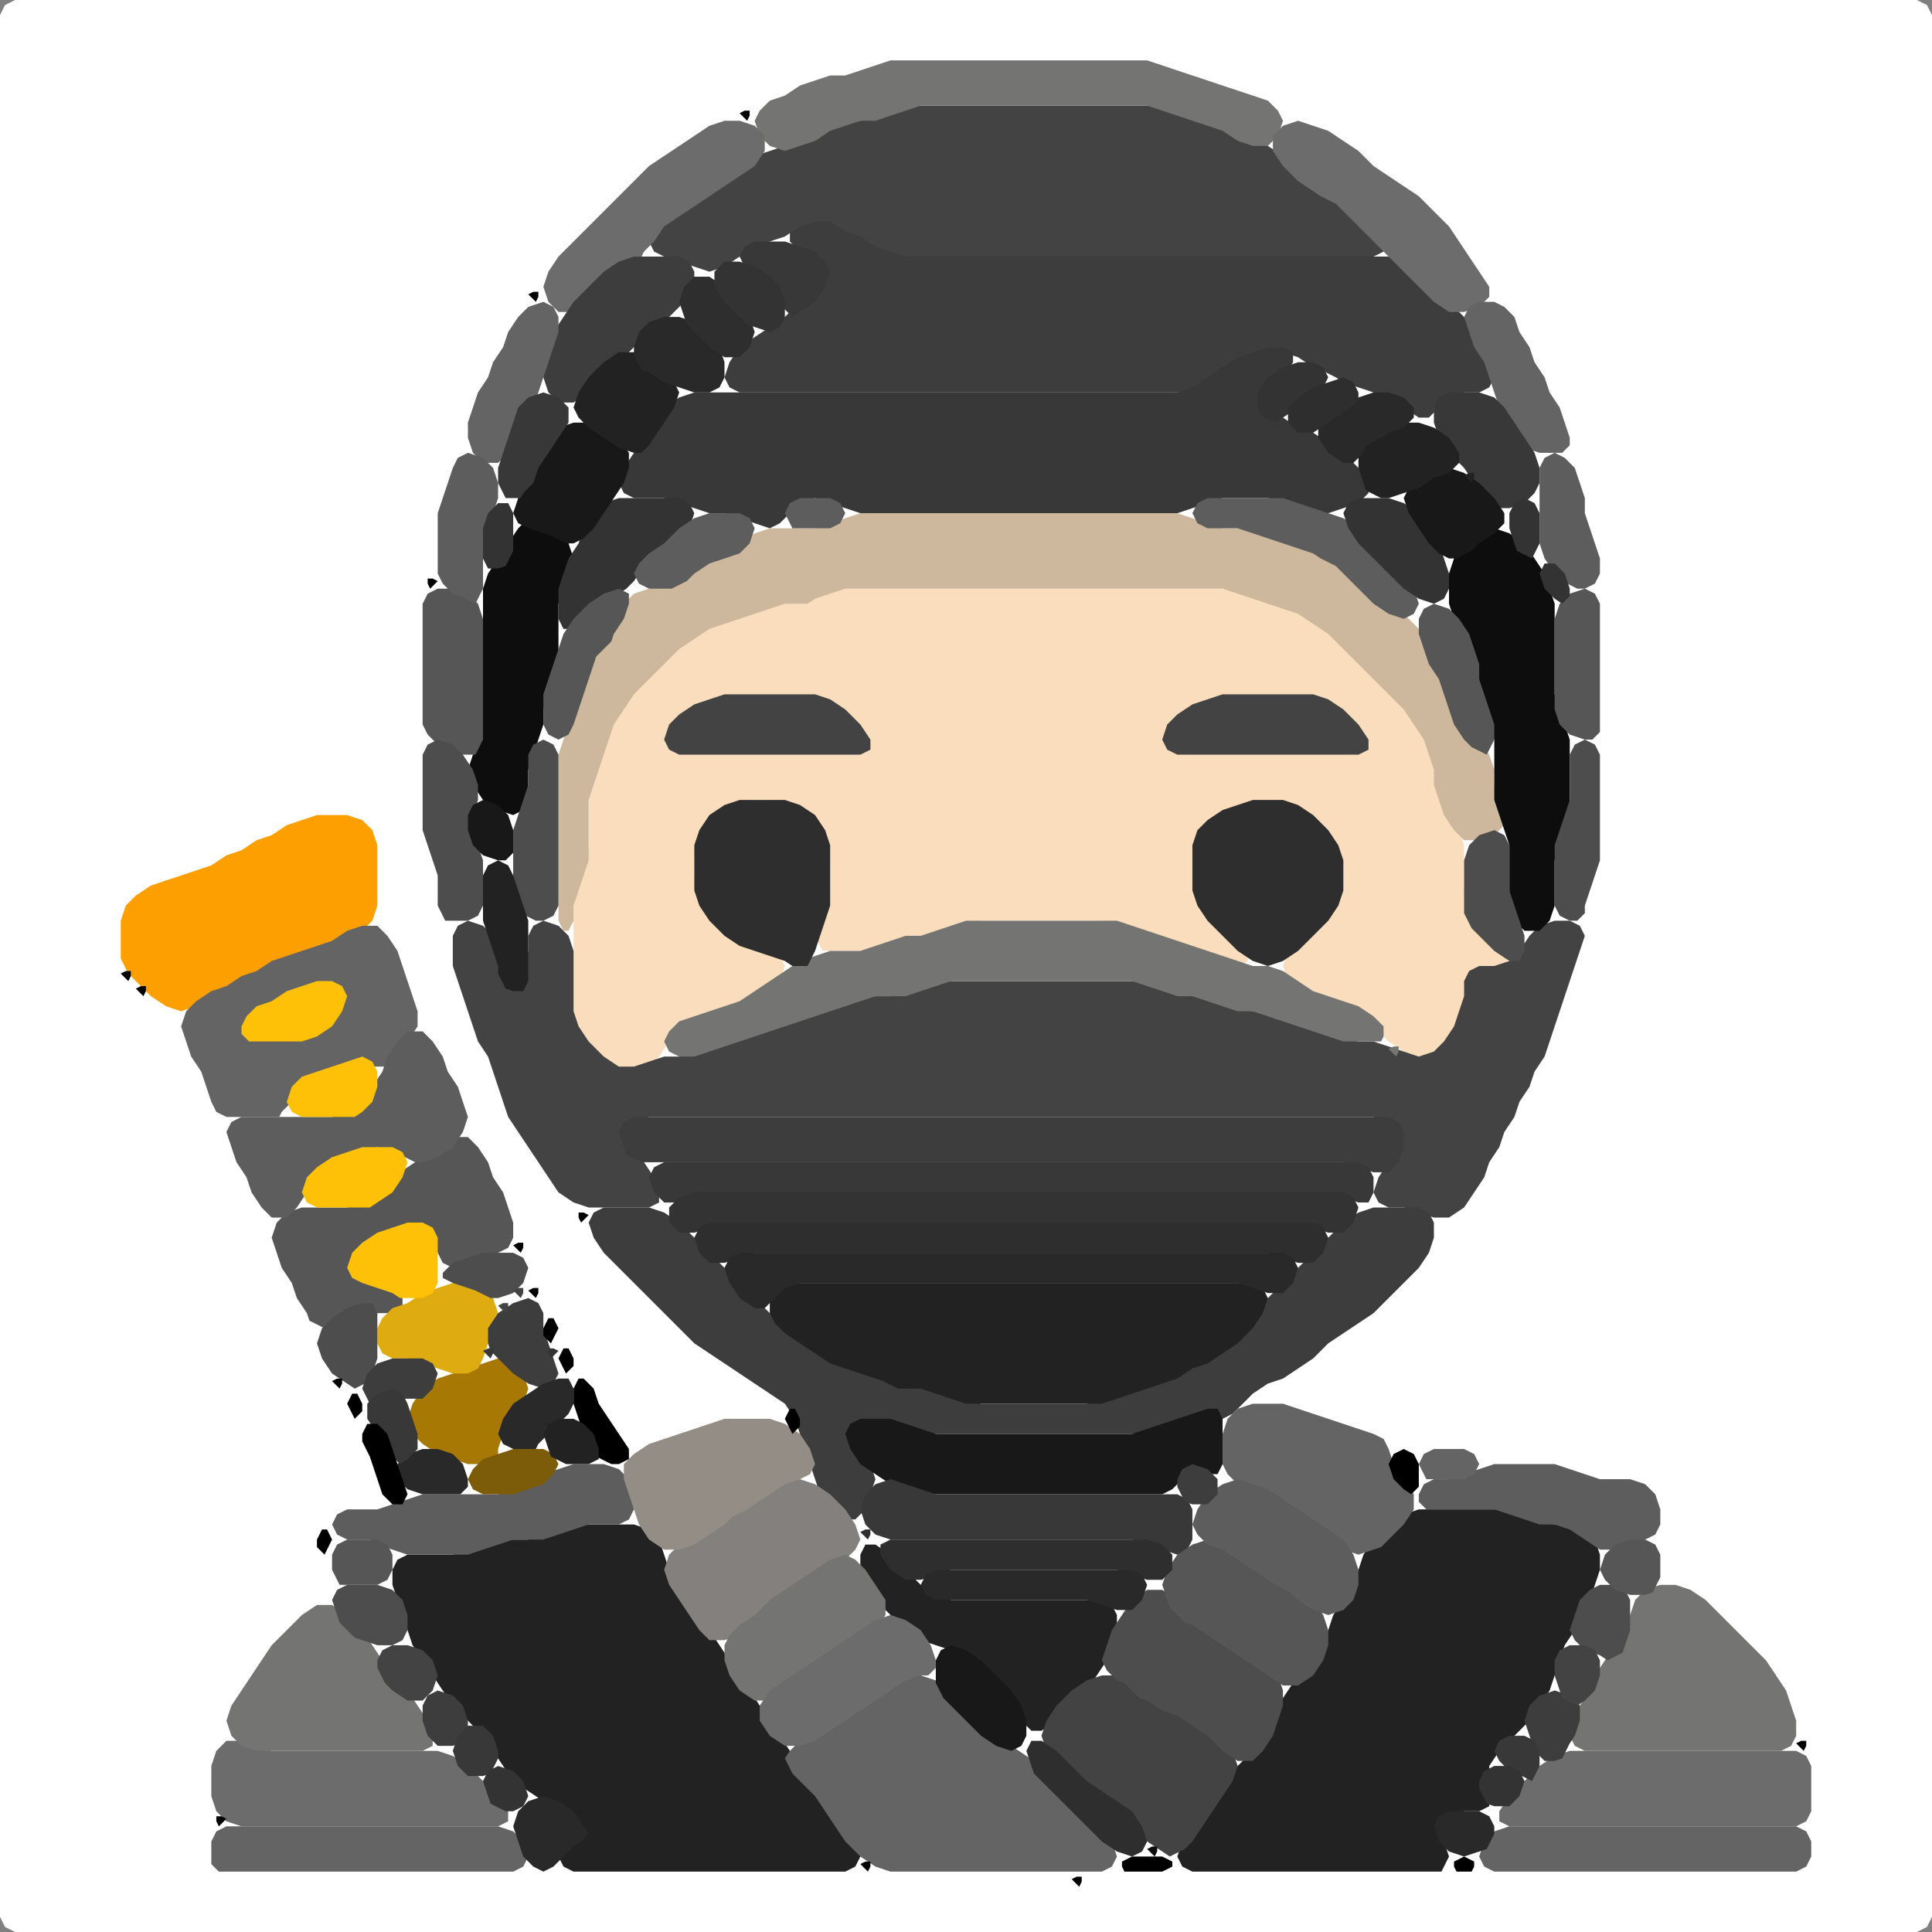 <?xml version="1.0" encoding="UTF-8" standalone="no"?>
<!DOCTYPE svg PUBLIC "-//W3C//DTD SVG 1.1//EN"
"http://www.w3.org/Graphics/SVG/1.1/DTD/svg11.dtd">
<svg width="128" height="128" xmlns="http://www.w3.org/2000/svg" version="1.1">
<rect width="100%" height="100%" fill="#808080" stroke="none"/>
<path d="M 29.5 128.0 L 30.0 128.0 L 31.0 128.0 L 32.0 128.0 L 33.0 128.0 L 34.0 128.0 L 35.0 128.0 L 36.0 128.0 L 37.0 128.0 L 38.0 128.0 L 39.0 128.0 L 40.0 128.0 L 41.0 128.0 L 42.0 128.0 L 43.0 128.0 L 44.0 128.0 L 45.0 128.0 L 46.0 128.0 L 47.0 128.0 L 48.0 128.0 L 49.0 128.0 L 50.0 128.0 L 51.0 128.0 L 52.0 128.0 L 53.0 128.0 L 54.0 128.0 L 55.0 128.0 L 56.0 128.0 L 57.0 128.0 L 58.0 128.0 L 59.0 128.0 L 60.0 128.0 L 61.0 128.0 L 62.0 128.0 L 63.0 128.0 L 64.0 128.0 L 65.0 128.0 L 66.0 128.0 L 67.0 128.0 L 68.0 128.0 L 69.0 128.0 L 70.0 128.0 L 71.0 128.0 L 72.0 128.0 L 73.0 128.0 L 74.0 128.0 L 75.0 128.0 L 76.0 128.0 L 77.0 128.0 L 78.0 128.0 L 79.0 128.0 L 80.0 128.0 L 81.0 128.0 L 82.0 128.0 L 83.0 128.0 L 84.0 128.0 L 85.0 128.0 L 86.0 128.0 L 87.0 128.0 L 88.0 128.0 L 89.0 128.0 L 90.0 128.0 L 91.0 128.0 L 92.0 128.0 L 93.0 128.0 L 94.0 128.0 L 95.0 128.0 L 96.0 128.0 L 97.0 128.0 L 98.0 128.0 L 99.0 128.0 L 100.0 128.0 L 101.0 128.0 L 102.0 128.0 L 103.0 128.0 L 104.0 128.0 L 105.0 128.0 L 106.0 128.0 L 107.0 128.0 L 108.0 128.0 L 109.0 128.0 L 110.0 128.0 L 111.0 128.0 L 112.0 128.0 L 113.0 128.0 L 114.0 128.0 L 115.0 128.0 L 116.0 128.0 L 117.0 128.0 L 118.0 128.0 L 119.0 128.0 L 120.0 128.0 L 121.0 128.0 L 122.0 128.0 L 123.0 128.0 L 124.0 128.0 L 125.0 128.0 L 126.0 128.0 L 127.0 128.0 L 127.667 127.667 L 128.0 127.0 L 128.0 126.0 L 128.0 125.0 L 128.0 124.0 L 128.0 123.0 L 128.0 122.0 L 128.0 121.0 L 128.0 120.0 L 128.0 119.0 L 128.0 118.0 L 128.0 117.0 L 128.0 116.0 L 128.0 115.0 L 128.0 114.0 L 128.0 113.0 L 128.0 112.0 L 128.0 111.0 L 128.0 110.0 L 128.0 109.0 L 128.0 108.0 L 128.0 107.0 L 128.0 106.0 L 128.0 105.0 L 128.0 104.0 L 128.0 103.0 L 128.0 102.0 L 128.0 101.0 L 128.0 100.0 L 128.0 99.0 L 128.0 98.0 L 128.0 97.0 L 128.0 96.0 L 128.0 95.0 L 128.0 94.0 L 128.0 93.0 L 128.0 92.0 L 128.0 91.0 L 128.0 90.0 L 128.0 89.0 L 128.0 88.0 L 128.0 87.0 L 128.0 86.0 L 128.0 85.0 L 128.0 84.0 L 128.0 83.0 L 128.0 82.0 L 128.0 81.0 L 128.0 80.0 L 128.0 79.0 L 128.0 78.0 L 128.0 77.0 L 128.0 76.0 L 128.0 75.0 L 128.0 74.0 L 128.0 73.0 L 128.0 72.0 L 128.0 71.0 L 128.0 70.0 L 128.0 69.0 L 128.0 68.0 L 128.0 67.0 L 128.0 66.0 L 128.0 65.0 L 128.0 64.0 L 128.0 63.0 L 128.0 62.0 L 128.0 61.0 L 128.0 60.0 L 128.0 59.0 L 128.0 58.0 L 128.0 57.0 L 128.0 56.0 L 128.0 55.0 L 128.0 54.0 L 128.0 53.0 L 128.0 52.0 L 128.0 51.0 L 128.0 50.0 L 128.0 49.0 L 128.0 48.0 L 128.0 47.0 L 128.0 46.0 L 128.0 45.0 L 128.0 44.0 L 128.0 43.0 L 128.0 42.0 L 128.0 41.0 L 128.0 40.0 L 128.0 39.0 L 128.0 38.0 L 128.0 37.0 L 128.0 36.0 L 128.0 35.0 L 128.0 34.0 L 128.0 33.0 L 128.0 32.0 L 128.0 31.0 L 128.0 30.0 L 128.0 29.0 L 128.0 28.0 L 128.0 27.0 L 128.0 26.0 L 128.0 25.0 L 128.0 24.0 L 128.0 23.0 L 128.0 22.0 L 128.0 21.0 L 128.0 20.0 L 128.0 19.0 L 128.0 18.0 L 128.0 17.0 L 128.0 16.0 L 128.0 15.0 L 128.0 14.0 L 128.0 13.0 L 128.0 12.0 L 128.0 11.0 L 128.0 10.0 L 128.0 9.0 L 128.0 8.0 L 128.0 7.0 L 128.0 6.0 L 128.0 5.0 L 128.0 4.0 L 128.0 3.0 L 128.0 2.0 L 128.0 1.0 L 127.667 0.333 L 127.0 0.0 L 126.0 0.0 L 125.0 0.0 L 124.0 0.0 L 123.0 0.0 L 122.0 0.0 L 121.0 0.0 L 120.0 0.0 L 119.0 0.0 L 118.0 0.0 L 117.0 0.0 L 116.0 0.0 L 115.0 0.0 L 114.0 0.0 L 113.0 0.0 L 112.0 0.0 L 111.0 0.0 L 110.0 0.0 L 109.0 0.0 L 108.0 0.0 L 107.0 0.0 L 106.0 0.0 L 105.0 0.0 L 104.0 0.0 L 103.0 0.0 L 102.0 0.0 L 101.0 0.0 L 100.0 0.0 L 99.0 0.0 L 98.0 0.0 L 97.0 0.0 L 96.0 0.0 L 95.0 0.0 L 94.0 0.0 L 93.0 0.0 L 92.0 0.0 L 91.0 0.0 L 90.0 0.0 L 89.0 0.0 L 88.0 0.0 L 87.0 0.0 L 86.0 0.0 L 85.0 0.0 L 84.0 0.0 L 83.0 0.0 L 82.0 0.0 L 81.0 0.0 L 80.0 0.0 L 79.0 0.0 L 78.0 0.0 L 77.0 0.0 L 76.0 0.0 L 75.0 0.0 L 74.0 0.0 L 73.0 0.0 L 72.0 0.0 L 71.0 0.0 L 70.0 0.0 L 69.0 0.0 L 68.0 0.0 L 67.0 0.0 L 66.0 0.0 L 65.0 0.0 L 64.0 0.0 L 63.0 0.0 L 62.0 0.0 L 61.0 0.0 L 60.0 0.0 L 59.0 0.0 L 58.0 0.0 L 57.0 0.0 L 56.0 0.0 L 55.0 0.0 L 54.0 0.0 L 53.0 0.0 L 52.0 0.0 L 51.0 0.0 L 50.0 0.0 L 49.0 0.0 L 48.0 0.0 L 47.0 0.0 L 46.0 0.0 L 45.0 0.0 L 44.0 0.0 L 43.0 0.0 L 42.0 0.0 L 41.0 0.0 L 40.0 0.0 L 39.0 0.0 L 38.0 0.0 L 37.0 0.0 L 36.0 0.0 L 35.0 0.0 L 34.0 0.0 L 33.0 0.0 L 32.0 0.0 L 31.0 0.0 L 30.0 0.0 L 29.0 0.0 L 28.0 0.0 L 27.0 0.0 L 26.0 0.0 L 25.0 0.0 L 24.0 0.0 L 23.0 0.0 L 22.0 0.0 L 21.0 0.0 L 20.0 0.0 L 19.0 0.0 L 18.0 0.0 L 17.0 0.0 L 16.0 0.0 L 15.0 0.0 L 14.0 0.0 L 13.0 0.0 L 12.0 0.0 L 11.0 0.0 L 10.0 0.0 L 9.0 0.0 L 8.0 0.0 L 7.0 0.0 L 6.0 0.0 L 5.0 0.0 L 4.0 0.0 L 3.0 0.0 L 2.0 0.0 L 1.0 0.0 L 0.333 0.333 L 0.0 1.0 L 0.0 2.0 L 0.0 3.0 L 0.0 4.0 L 0.0 5.0 L 0.0 6.0 L 0.0 7.0 L 0.0 8.0 L 0.0 9.0 L 0.0 10.0 L 0.0 11.0 L 0.0 12.0 L 0.0 13.0 L 0.0 14.0 L 0.0 15.0 L 0.0 16.0 L 0.0 17.0 L 0.0 18.0 L 0.0 19.0 L 0.0 20.0 L 0.0 21.0 L 0.0 22.0 L 0.0 23.0 L 0.0 24.0 L 0.0 25.0 L 0.0 26.0 L 0.0 27.0 L 0.0 28.0 L 0.0 29.0 L 0.0 30.0 L 0.0 31.0 L 0.0 32.0 L 0.0 33.0 L 0.0 34.0 L 0.0 35.0 L 0.0 36.0 L 0.0 37.0 L 0.0 38.0 L 0.0 39.0 L 0.0 40.0 L 0.0 41.0 L 0.0 42.0 L 0.0 43.0 L 0.0 44.0 L 0.0 45.0 L 0.0 46.0 L 0.0 47.0 L 0.0 48.0 L 0.0 49.0 L 0.0 50.0 L 0.0 51.0 L 0.0 52.0 L 0.0 53.0 L 0.0 54.0 L 0.0 55.0 L 0.0 56.0 L 0.0 57.0 L 0.0 58.0 L 0.0 59.0 L 0.0 60.0 L 0.0 61.0 L 0.0 62.0 L 0.0 63.0 L 0.0 64.0 L 0.0 65.0 L 0.0 66.0 L 0.0 67.0 L 0.0 68.0 L 0.0 69.0 L 0.0 70.0 L 0.0 71.0 L 0.0 72.0 L 0.0 73.0 L 0.0 74.0 L 0.0 75.0 L 0.0 76.0 L 0.0 77.0 L 0.0 78.0 L 0.0 79.0 L 0.0 80.0 L 0.0 81.0 L 0.0 82.0 L 0.0 83.0 L 0.0 84.0 L 0.0 85.0 L 0.0 86.0 L 0.0 87.0 L 0.0 88.0 L 0.0 89.0 L 0.0 90.0 L 0.0 91.0 L 0.0 92.0 L 0.0 93.0 L 0.0 94.0 L 0.0 95.0 L 0.0 96.0 L 0.0 97.0 L 0.0 98.0 L 0.0 99.0 L 0.0 100.0 L 0.0 101.0 L 0.0 102.0 L 0.0 103.0 L 0.0 104.0 L 0.0 105.0 L 0.0 106.0 L 0.0 107.0 L 0.0 108.0 L 0.0 109.0 L 0.0 110.0 L 0.0 111.0 L 0.0 112.0 L 0.0 113.0 L 0.0 114.0 L 0.0 115.0 L 0.0 116.0 L 0.0 117.0 L 0.0 118.0 L 0.0 119.0 L 0.0 120.0 L 0.0 121.0 L 0.0 122.0 L 0.0 123.0 L 0.0 124.0 L 0.0 125.0 L 0.0 126.0 L 0.0 127.0 L 0.333 127.667 L 1.0 128.0 L 2.0 128.0 L 3.0 128.0 L 4.0 128.0 L 5.0 128.0 L 6.0 128.0 L 7.0 128.0 L 8.0 128.0 L 9.0 128.0 L 10.0 128.0 L 11.0 128.0 L 12.0 128.0 L 13.0 128.0 L 14.0 128.0 L 15.0 128.0 L 16.0 128.0 L 17.0 128.0 L 18.0 128.0 L 19.0 128.0 L 20.0 128.0 L 21.0 128.0 L 22.0 128.0 L 23.0 128.0 L 24.0 128.0 L 25.0 128.0 L 26.0 128.0 L 27.0 128.0 L 28.0 128.0 L 28.5 128.0 Z" stroke="none" fill="rgb(255,255,255)" />
<path d="M 55.5 63.0 L 56.0 63.0 L 57.0 63.0 L 58.0 63.0 L 59.0 62.667 L 60.0 62.333 L 61.0 62.0 L 62.0 62.0 L 63.0 61.667 L 64.0 61.333 L 65.0 61.0 L 66.0 61.0 L 67.0 61.0 L 68.0 61.0 L 69.0 61.0 L 70.0 61.0 L 71.0 61.0 L 72.0 61.0 L 73.0 61.0 L 74.0 61.333 L 75.0 61.667 L 76.0 62.0 L 77.0 62.333 L 78.0 62.667 L 79.0 63.0 L 80.0 63.333 L 81.0 63.667 L 82.0 64.0 L 82.667 63.667 L 82.667 63.0 L 82.0 62.0 L 81.0 61.0 L 80.0 60.0 L 79.333 59.0 L 79.0 58.0 L 79.0 57.0 L 79.333 56.0 L 80.0 55.0 L 81.0 54.333 L 82.0 53.667 L 83.0 53.333 L 84.0 53.0 L 85.0 53.333 L 86.0 54.0 L 87.0 55.0 L 88.0 56.0 L 88.667 57.0 L 89.0 58.0 L 88.667 59.0 L 88.0 60.0 L 87.0 61.0 L 86.0 62.0 L 85.333 63.0 L 85.0 64.0 L 85.333 65.0 L 86.0 65.667 L 87.0 66.0 L 88.0 66.333 L 89.0 66.667 L 90.0 67.333 L 91.0 68.0 L 92.0 69.0 L 93.0 69.667 L 94.0 70.0 L 95.0 70.0 L 95.667 69.667 L 96.333 69.0 L 96.667 68.0 L 97.0 67.0 L 97.0 66.0 L 97.333 65.0 L 98.0 64.667 L 99.0 64.667 L 99.667 64.667 L 100.0 64.0 L 99.667 63.0 L 99.0 62.0 L 98.0 61.0 L 97.333 60.0 L 97.0 59.0 L 97.0 58.0 L 97.0 57.0 L 97.0 56.0 L 96.667 55.0 L 96.333 54.0 L 95.667 53.0 L 95.333 52.0 L 95.0 51.0 L 95.0 50.0 L 94.667 49.0 L 94.333 48.0 L 93.667 47.0 L 93.0 46.0 L 92.0 45.0 L 91.0 44.0 L 90.0 43.0 L 89.0 42.0 L 88.0 41.333 L 87.0 40.667 L 86.0 40.333 L 85.0 40.0 L 84.0 39.667 L 83.0 39.333 L 82.0 39.0 L 81.0 39.0 L 80.0 39.0 L 79.0 39.0 L 78.0 39.0 L 77.0 39.0 L 76.0 39.0 L 75.0 39.0 L 74.0 39.0 L 73.0 39.0 L 72.0 39.0 L 71.0 39.0 L 70.0 39.0 L 69.0 39.0 L 68.0 39.0 L 67.0 39.0 L 66.0 39.0 L 65.0 39.0 L 64.0 39.0 L 63.0 39.0 L 62.0 39.0 L 61.0 39.0 L 60.0 39.0 L 59.0 39.0 L 58.0 39.0 L 57.0 39.0 L 56.0 39.0 L 55.0 39.0 L 54.0 39.333 L 53.0 39.667 L 52.0 40.0 L 51.0 40.0 L 50.0 40.333 L 49.0 40.667 L 48.0 41.0 L 47.0 41.333 L 46.0 41.667 L 45.0 42.333 L 44.0 43.0 L 43.0 44.0 L 42.0 45.0 L 41.333 46.0 L 40.667 47.0 L 40.333 48.0 L 40.0 49.0 L 39.667 50.0 L 39.333 51.0 L 39.0 52.0 L 39.0 53.0 L 39.0 54.0 L 39.0 55.0 L 39.0 56.0 L 38.667 57.0 L 38.333 58.0 L 38.0 59.0 L 38.0 60.0 L 38.0 61.0 L 38.0 62.0 L 38.0 63.0 L 38.0 64.0 L 38.0 65.0 L 38.0 66.0 L 38.0 67.0 L 38.0 68.0 L 38.333 69.0 L 39.0 70.0 L 40.0 70.667 L 41.0 71.0 L 42.0 71.0 L 43.0 70.667 L 43.667 70.0 L 44.333 69.0 L 45.0 68.333 L 46.0 67.667 L 47.0 67.333 L 48.0 67.0 L 49.0 66.667 L 50.0 66.333 L 51.0 65.667 L 51.667 65.0 L 52.0 64.0 L 51.667 63.333 L 51.0 63.0 L 50.0 62.667 L 49.0 62.0 L 48.0 61.0 L 47.0 60.0 L 46.333 59.0 L 46.0 58.0 L 46.0 57.0 L 46.333 56.0 L 47.0 55.0 L 48.0 54.0 L 49.0 53.333 L 50.0 53.0 L 51.0 53.0 L 52.0 53.333 L 53.0 54.0 L 54.0 55.0 L 54.667 56.0 L 55.0 57.0 L 55.0 58.0 L 55.0 59.0 L 54.667 60.0 L 54.333 61.0 L 54.0 62.0 L 54.333 62.667 L 54.5 63.0 Z" stroke="none" fill="rgb(249,221,189)" />
<path d="M 59.5 74.0 L 60.0 74.0 L 61.0 74.0 L 62.0 74.0 L 63.0 74.0 L 64.0 74.0 L 65.0 74.0 L 66.0 74.0 L 67.0 74.0 L 68.0 74.0 L 69.0 74.0 L 70.0 74.0 L 71.0 74.0 L 72.0 74.0 L 73.0 74.0 L 74.0 74.0 L 75.0 74.0 L 76.0 74.0 L 77.0 74.0 L 78.0 74.0 L 79.0 74.0 L 80.0 74.0 L 81.0 74.0 L 82.0 74.0 L 83.0 74.0 L 84.0 74.0 L 85.0 74.0 L 86.0 74.0 L 87.0 74.0 L 88.0 74.0 L 89.0 74.0 L 90.0 74.0 L 91.0 74.0 L 92.0 74.333 L 92.667 75.0 L 92.667 76.0 L 92.0 77.0 L 91.333 78.0 L 91.0 79.0 L 91.333 79.667 L 92.0 80.0 L 93.0 80.0 L 94.0 80.333 L 95.0 80.667 L 96.0 80.667 L 97.0 80.0 L 97.667 79.0 L 98.333 78.0 L 98.667 77.0 L 99.333 76.0 L 99.667 75.0 L 100.333 74.0 L 100.667 73.0 L 101.333 72.0 L 101.667 71.0 L 102.333 70.0 L 102.667 69.0 L 103.0 68.0 L 103.333 67.0 L 103.667 66.0 L 104.0 65.0 L 104.333 64.0 L 104.667 63.0 L 105.0 62.0 L 104.667 61.333 L 104.0 61.0 L 103.0 61.0 L 102.0 61.333 L 101.333 62.0 L 100.667 63.0 L 100.0 63.667 L 99.0 64.0 L 98.0 64.0 L 97.333 64.333 L 97.0 65.0 L 97.0 66.0 L 96.667 67.0 L 96.333 68.0 L 95.667 69.0 L 95.0 69.667 L 94.0 70.0 L 93.0 69.667 L 92.0 69.333 L 91.0 69.0 L 90.0 69.0 L 89.0 68.667 L 88.0 68.333 L 87.0 68.0 L 86.0 67.667 L 85.0 67.333 L 84.0 67.0 L 83.0 67.0 L 82.0 66.667 L 81.0 66.333 L 80.0 66.0 L 79.0 66.0 L 78.0 65.667 L 77.0 65.333 L 76.0 65.0 L 75.0 65.0 L 74.0 65.0 L 73.0 65.0 L 72.0 65.0 L 71.0 65.0 L 70.0 65.0 L 69.0 65.0 L 68.0 65.0 L 67.0 65.0 L 66.0 65.0 L 65.0 65.0 L 64.0 65.0 L 63.0 65.0 L 62.0 65.0 L 61.0 65.333 L 60.0 65.667 L 59.0 66.0 L 58.0 66.0 L 57.0 66.0 L 56.0 66.333 L 55.0 66.667 L 54.0 67.0 L 53.0 67.333 L 52.0 67.667 L 51.0 68.0 L 50.0 68.333 L 49.0 68.667 L 48.0 69.0 L 47.0 69.333 L 46.0 69.667 L 45.0 70.0 L 44.0 70.0 L 43.0 70.333 L 42.0 70.667 L 41.0 70.667 L 40.0 70.0 L 39.0 69.0 L 38.333 68.0 L 38.0 67.0 L 38.0 66.0 L 38.0 65.0 L 38.0 64.0 L 38.0 63.0 L 37.667 62.0 L 37.0 61.333 L 36.0 61.0 L 35.333 61.333 L 35.0 62.0 L 35.0 63.0 L 34.667 64.0 L 34.0 64.333 L 33.333 64.0 L 33.0 63.0 L 32.667 62.0 L 32.0 61.333 L 31.0 61.0 L 30.333 61.333 L 30.0 62.0 L 30.0 63.0 L 30.0 64.0 L 30.333 65.0 L 30.667 66.0 L 31.0 67.0 L 31.333 68.0 L 31.667 69.0 L 32.333 70.0 L 32.667 71.0 L 33.0 72.0 L 33.333 73.0 L 33.667 74.0 L 34.333 75.0 L 35.0 76.0 L 35.667 77.0 L 36.333 78.0 L 37.0 79.0 L 38.0 79.667 L 39.0 80.0 L 40.0 80.0 L 41.0 80.0 L 42.0 80.0 L 43.0 80.0 L 43.667 79.667 L 43.667 79.0 L 43.333 78.0 L 42.667 77.0 L 42.0 76.0 L 41.667 75.0 L 42.0 74.333 L 43.0 74.0 L 44.0 74.0 L 45.0 74.0 L 46.0 74.0 L 47.0 74.0 L 48.0 74.0 L 49.0 74.0 L 50.0 74.0 L 51.0 74.0 L 52.0 74.0 L 53.0 74.0 L 54.0 74.0 L 55.0 74.0 L 56.0 74.0 L 57.0 74.0 L 58.0 74.0 L 58.5 74.0 Z" stroke="none" fill="rgb(68,67,67)" />
<path d="M 53.5 40.0 L 54.0 39.667 L 55.0 39.333 L 56.0 39.0 L 57.0 39.0 L 58.0 39.0 L 59.0 39.0 L 60.0 39.0 L 61.0 39.0 L 62.0 39.0 L 63.0 39.0 L 64.0 39.0 L 65.0 39.0 L 66.0 39.0 L 67.0 39.0 L 68.0 39.0 L 69.0 39.0 L 70.0 39.0 L 71.0 39.0 L 72.0 39.0 L 73.0 39.0 L 74.0 39.0 L 75.0 39.0 L 76.0 39.0 L 77.0 39.0 L 78.0 39.0 L 79.0 39.0 L 80.0 39.0 L 81.0 39.0 L 82.0 39.333 L 83.0 39.667 L 84.0 40.0 L 85.0 40.333 L 86.0 40.667 L 87.0 41.333 L 88.0 42.0 L 89.0 43.0 L 90.0 44.0 L 91.0 45.0 L 92.0 46.0 L 93.0 47.0 L 93.667 48.0 L 94.333 49.0 L 94.667 50.0 L 95.0 51.0 L 95.0 52.0 L 95.333 53.0 L 95.667 54.0 L 96.333 55.0 L 97.0 55.667 L 98.0 55.667 L 99.0 55.333 L 99.667 54.667 L 99.667 54.0 L 99.333 53.0 L 99.0 52.0 L 99.0 51.0 L 98.667 50.0 L 98.0 49.0 L 97.0 48.0 L 96.333 47.0 L 96.0 46.0 L 95.667 45.0 L 95.333 44.0 L 94.667 43.0 L 94.333 42.0 L 93.667 41.333 L 93.0 40.667 L 92.0 40.0 L 91.0 39.0 L 90.0 38.0 L 89.0 37.333 L 88.0 36.667 L 87.0 36.333 L 86.0 36.0 L 85.0 35.667 L 84.0 35.333 L 83.0 35.0 L 82.0 35.0 L 81.0 35.0 L 80.0 34.667 L 79.0 34.333 L 78.0 34.0 L 77.0 34.0 L 76.0 34.0 L 75.0 34.0 L 74.0 34.0 L 73.0 34.0 L 72.0 34.0 L 71.0 34.0 L 70.0 34.0 L 69.0 34.0 L 68.0 34.0 L 67.0 34.0 L 66.0 34.0 L 65.0 34.0 L 64.0 34.0 L 63.0 34.0 L 62.0 34.0 L 61.0 34.0 L 60.0 34.0 L 59.0 34.0 L 58.0 34.0 L 57.0 34.0 L 56.0 34.333 L 55.0 34.667 L 54.0 35.0 L 53.0 35.0 L 52.0 35.0 L 51.0 35.0 L 50.0 35.333 L 49.0 36.0 L 48.0 36.667 L 47.0 37.0 L 46.0 37.333 L 45.0 38.0 L 44.0 38.667 L 43.0 39.0 L 42.0 39.333 L 41.333 40.0 L 40.667 41.0 L 40.0 42.0 L 39.333 43.0 L 39.0 44.0 L 38.667 45.0 L 38.333 46.0 L 38.0 47.0 L 37.667 48.0 L 37.333 49.0 L 37.0 50.0 L 37.0 51.0 L 37.0 52.0 L 37.0 53.0 L 37.0 54.0 L 37.0 55.0 L 37.0 56.0 L 37.0 57.0 L 37.0 58.0 L 37.0 59.0 L 37.0 60.0 L 37.0 61.0 L 37.333 61.667 L 37.667 61.667 L 38.0 61.0 L 38.0 60.0 L 38.333 59.0 L 38.667 58.0 L 39.0 57.0 L 39.0 56.0 L 39.0 55.0 L 39.0 54.0 L 39.0 53.0 L 39.333 52.0 L 39.667 51.0 L 40.0 50.0 L 40.333 49.0 L 40.667 48.0 L 41.333 47.0 L 42.0 46.0 L 43.0 45.0 L 44.0 44.0 L 45.0 43.0 L 46.0 42.333 L 47.0 41.667 L 48.0 41.333 L 49.0 41.0 L 50.0 40.667 L 51.0 40.333 L 52.0 40.0 L 52.5 40.0 Z" stroke="none" fill="rgb(206,184,157)" />
<path d="M 55.5 100.5 L 56.0 100.667 L 56.667 100.667 L 57.333 100.0 L 57.667 99.0 L 58.0 98.0 L 57.667 97.0 L 57.0 96.0 L 56.667 95.0 L 57.0 94.333 L 58.0 94.0 L 59.0 94.333 L 60.0 94.667 L 61.0 95.0 L 62.0 95.0 L 63.0 95.0 L 64.0 95.0 L 65.0 95.0 L 66.0 95.0 L 67.0 95.0 L 68.0 95.0 L 69.0 95.0 L 70.0 95.0 L 71.0 95.0 L 72.0 95.0 L 73.0 95.0 L 74.0 95.0 L 75.0 95.0 L 76.0 95.0 L 77.0 94.667 L 78.0 94.333 L 79.0 94.0 L 80.0 94.0 L 81.0 94.0 L 81.667 93.667 L 82.333 93.0 L 83.0 92.333 L 84.0 91.667 L 85.0 91.333 L 86.0 90.667 L 87.0 90.0 L 88.0 89.0 L 89.0 88.333 L 90.0 87.667 L 91.0 87.0 L 92.0 86.0 L 93.0 85.0 L 94.0 84.0 L 94.667 83.0 L 95.0 82.0 L 95.0 81.0 L 94.667 80.333 L 94.0 80.0 L 93.0 80.0 L 92.0 80.0 L 91.0 80.0 L 90.0 80.333 L 89.0 81.0 L 88.0 82.0 L 87.0 83.0 L 86.0 84.0 L 85.0 85.0 L 84.0 86.0 L 83.0 87.0 L 82.0 88.0 L 81.0 89.0 L 80.0 89.667 L 79.0 90.333 L 78.0 90.667 L 77.0 91.333 L 76.0 91.667 L 75.0 92.0 L 74.0 92.333 L 73.0 92.667 L 72.0 93.0 L 71.0 93.0 L 70.0 93.0 L 69.0 93.0 L 68.0 93.0 L 67.0 93.0 L 66.0 93.0 L 65.0 93.0 L 64.0 92.667 L 63.0 92.333 L 62.0 92.0 L 61.0 92.0 L 60.0 91.667 L 59.0 91.333 L 58.0 91.0 L 57.0 90.667 L 56.0 90.333 L 55.0 89.667 L 54.0 89.0 L 53.0 88.333 L 52.0 87.667 L 51.0 87.0 L 50.0 86.0 L 49.0 85.0 L 48.0 84.0 L 47.0 83.0 L 46.0 82.0 L 45.0 81.0 L 44.0 80.333 L 43.0 80.0 L 42.0 80.0 L 41.0 80.0 L 40.0 80.0 L 39.333 80.333 L 39.0 81.0 L 39.333 82.0 L 40.0 83.0 L 41.0 84.0 L 42.0 85.0 L 43.0 86.0 L 44.0 87.0 L 45.0 88.0 L 46.0 89.0 L 47.0 89.667 L 48.0 90.333 L 49.0 91.0 L 50.0 91.667 L 51.0 92.333 L 52.0 93.0 L 52.667 94.0 L 53.0 95.0 L 53.333 96.0 L 53.667 97.0 L 54.0 98.0 L 54.333 99.0 L 54.5 99.5 Z" stroke="none" fill="rgb(61,61,61)" />
<path d="M 88.5 25.0 L 89.0 25.333 L 90.0 25.667 L 91.0 26.0 L 92.0 26.333 L 93.0 27.0 L 94.0 27.667 L 94.667 27.667 L 95.333 27.0 L 96.0 26.333 L 97.0 26.0 L 98.0 26.0 L 98.667 25.667 L 99.0 25.0 L 98.667 24.0 L 98.333 23.0 L 97.667 22.0 L 97.0 21.0 L 96.0 20.0 L 95.0 19.0 L 94.0 18.0 L 93.0 17.333 L 92.0 17.0 L 91.0 17.0 L 90.0 17.0 L 89.0 17.0 L 88.0 17.0 L 87.0 17.0 L 86.0 17.0 L 85.0 17.0 L 84.0 17.0 L 83.0 17.0 L 82.0 17.0 L 81.0 17.0 L 80.0 17.0 L 79.0 17.0 L 78.0 17.0 L 77.0 17.0 L 76.0 17.0 L 75.0 17.0 L 74.0 17.0 L 73.0 17.0 L 72.0 17.0 L 71.0 17.0 L 70.0 17.0 L 69.0 17.0 L 68.0 17.0 L 67.0 17.0 L 66.0 17.0 L 65.0 17.0 L 64.0 17.0 L 63.0 17.0 L 62.0 17.0 L 61.0 17.0 L 60.0 16.667 L 59.0 16.333 L 58.0 15.667 L 57.0 15.333 L 56.0 14.667 L 55.0 14.333 L 54.0 14.0 L 53.0 14.333 L 52.333 15.0 L 52.333 16.0 L 53.0 16.667 L 54.0 17.333 L 54.333 18.0 L 54.0 19.0 L 53.0 20.0 L 52.0 21.0 L 51.0 21.667 L 50.0 22.333 L 49.0 23.0 L 48.333 24.0 L 48.0 25.0 L 48.333 25.667 L 49.0 26.0 L 50.0 26.0 L 51.0 26.0 L 52.0 26.0 L 53.0 26.0 L 54.0 26.0 L 55.0 26.0 L 56.0 26.0 L 57.0 26.0 L 58.0 26.0 L 59.0 26.0 L 60.0 26.0 L 61.0 26.0 L 62.0 26.0 L 63.0 26.0 L 64.0 26.0 L 65.0 26.0 L 66.0 26.0 L 67.0 26.0 L 68.0 26.0 L 69.0 26.0 L 70.0 26.0 L 71.0 26.0 L 72.0 26.0 L 73.0 26.0 L 74.0 26.0 L 75.0 26.0 L 76.0 26.0 L 77.0 26.0 L 78.0 26.0 L 79.0 26.0 L 80.0 25.667 L 81.0 25.0 L 82.0 24.333 L 83.0 23.667 L 84.0 23.333 L 85.0 23.333 L 86.0 23.667 L 87.0 24.333 L 87.5 24.5 Z" stroke="none" fill="rgb(61,61,61)" />
<path d="M 39.5 124.0 L 40.0 124.0 L 41.0 124.0 L 42.0 124.0 L 43.0 124.0 L 44.0 124.0 L 45.0 124.0 L 46.0 124.0 L 47.0 124.0 L 48.0 124.0 L 49.0 124.0 L 50.0 124.0 L 51.0 124.0 L 52.0 124.0 L 53.0 124.0 L 54.0 124.0 L 55.0 124.0 L 56.0 124.0 L 56.667 123.667 L 57.0 123.0 L 56.667 122.0 L 56.0 121.0 L 55.333 120.0 L 54.667 119.0 L 54.0 118.0 L 53.0 117.0 L 52.333 116.0 L 51.667 115.0 L 51.0 114.0 L 50.333 113.0 L 49.667 112.0 L 49.0 111.0 L 48.333 110.0 L 47.667 109.0 L 47.0 108.0 L 46.333 107.0 L 45.667 106.0 L 45.0 105.0 L 44.333 104.0 L 44.0 103.0 L 43.667 102.0 L 43.0 101.333 L 42.0 101.0 L 41.0 101.0 L 40.0 101.0 L 39.0 101.0 L 38.0 101.0 L 37.0 101.333 L 36.0 101.667 L 35.0 102.0 L 34.0 102.0 L 33.0 102.0 L 32.0 102.333 L 31.0 102.667 L 30.0 103.0 L 29.0 103.0 L 28.0 103.0 L 27.0 103.0 L 26.333 103.333 L 26.0 104.0 L 26.0 105.0 L 26.333 106.0 L 26.667 107.0 L 27.0 108.0 L 27.333 109.0 L 28.0 110.0 L 28.667 111.0 L 29.333 112.0 L 30.0 113.0 L 31.0 114.0 L 32.0 115.0 L 32.667 116.0 L 33.333 117.0 L 34.0 118.0 L 35.0 118.667 L 36.0 119.333 L 37.0 120.0 L 37.333 121.0 L 37.333 122.0 L 37.0 123.0 L 37.333 123.667 L 38.0 124.0 L 38.5 124.0 Z" stroke="none" fill="rgb(34,34,34)" />
<path d="M 88.5 17.0 L 89.0 17.0 L 90.0 17.0 L 91.0 17.0 L 91.667 16.667 L 91.667 16.0 L 91.0 15.0 L 90.0 14.0 L 89.0 13.333 L 88.0 12.667 L 87.0 12.0 L 86.0 11.0 L 85.0 10.333 L 84.0 9.667 L 83.0 9.333 L 82.0 8.667 L 81.0 8.333 L 80.0 8.0 L 79.0 7.667 L 78.0 7.333 L 77.0 7.0 L 76.0 7.0 L 75.0 7.0 L 74.0 7.0 L 73.0 7.0 L 72.0 7.0 L 71.0 7.0 L 70.0 7.0 L 69.0 7.0 L 68.0 7.0 L 67.0 7.0 L 66.0 7.0 L 65.0 7.0 L 64.0 7.0 L 63.0 7.0 L 62.0 7.0 L 61.0 7.0 L 60.0 7.0 L 59.0 7.333 L 58.0 7.667 L 57.0 8.0 L 56.0 8.0 L 55.0 8.333 L 54.0 8.667 L 53.0 9.333 L 52.0 9.667 L 51.0 10.0 L 50.0 10.333 L 49.0 11.0 L 48.0 11.667 L 47.0 12.333 L 46.0 13.0 L 45.0 13.667 L 44.0 14.333 L 43.333 15.0 L 43.0 16.0 L 43.333 16.667 L 44.0 17.0 L 45.0 17.333 L 46.0 17.667 L 47.0 18.0 L 48.0 17.667 L 49.0 17.0 L 50.0 16.333 L 51.0 16.0 L 52.0 15.667 L 53.0 15.0 L 54.0 14.667 L 55.0 14.667 L 56.0 15.333 L 57.0 15.667 L 58.0 16.333 L 59.0 16.667 L 60.0 17.0 L 61.0 17.0 L 62.0 17.0 L 63.0 17.0 L 64.0 17.0 L 65.0 17.0 L 66.0 17.0 L 67.0 17.0 L 68.0 17.0 L 69.0 17.0 L 70.0 17.0 L 71.0 17.0 L 72.0 17.0 L 73.0 17.0 L 74.0 17.0 L 75.0 17.0 L 76.0 17.0 L 77.0 17.0 L 78.0 17.0 L 79.0 17.0 L 80.0 17.0 L 81.0 17.0 L 82.0 17.0 L 83.0 17.0 L 84.0 17.0 L 85.0 17.0 L 86.0 17.0 L 87.0 17.0 L 87.5 17.0 Z" stroke="none" fill="rgb(68,67,67)" />
<path d="M 58.5 34.0 L 59.0 34.0 L 60.0 34.0 L 61.0 34.0 L 62.0 34.0 L 63.0 34.0 L 64.0 34.0 L 65.0 34.0 L 66.0 34.0 L 67.0 34.0 L 68.0 34.0 L 69.0 34.0 L 70.0 34.0 L 71.0 34.0 L 72.0 34.0 L 73.0 34.0 L 74.0 34.0 L 75.0 34.0 L 76.0 34.0 L 77.0 34.0 L 78.0 34.0 L 79.0 33.667 L 80.0 33.333 L 81.0 33.0 L 82.0 33.0 L 83.0 33.0 L 84.0 33.0 L 85.0 33.333 L 86.0 33.667 L 87.0 34.0 L 88.0 34.0 L 89.0 33.667 L 90.0 33.333 L 90.667 32.667 L 90.667 32.0 L 90.0 31.0 L 89.0 30.0 L 88.0 29.333 L 87.0 28.667 L 86.0 28.333 L 85.0 27.667 L 84.333 27.0 L 84.333 26.0 L 85.0 25.0 L 85.667 24.0 L 85.667 23.333 L 85.0 23.0 L 84.0 23.0 L 83.0 23.333 L 82.0 23.667 L 81.0 24.333 L 80.0 25.0 L 79.0 25.667 L 78.0 26.0 L 77.0 26.0 L 76.0 26.0 L 75.0 26.0 L 74.0 26.0 L 73.0 26.0 L 72.0 26.0 L 71.0 26.0 L 70.0 26.0 L 69.0 26.0 L 68.0 26.0 L 67.0 26.0 L 66.0 26.0 L 65.0 26.0 L 64.0 26.0 L 63.0 26.0 L 62.0 26.0 L 61.0 26.0 L 60.0 26.0 L 59.0 26.0 L 58.0 26.0 L 57.0 26.0 L 56.0 26.0 L 55.0 26.0 L 54.0 26.0 L 53.0 26.0 L 52.0 26.0 L 51.0 26.0 L 50.0 26.0 L 49.0 26.0 L 48.0 26.0 L 47.0 26.0 L 46.0 26.0 L 45.0 26.333 L 44.0 27.0 L 43.333 28.0 L 42.667 29.0 L 42.0 30.0 L 41.333 31.0 L 41.0 32.0 L 41.333 32.667 L 42.0 33.0 L 43.0 33.0 L 44.0 33.0 L 45.0 33.333 L 46.0 33.667 L 47.0 34.0 L 48.0 34.0 L 49.0 34.333 L 50.0 34.667 L 51.0 35.0 L 51.667 34.667 L 52.333 34.0 L 53.0 33.333 L 54.0 33.0 L 55.0 33.333 L 56.0 33.667 L 57.0 34.0 L 57.5 34.0 Z" stroke="none" fill="rgb(56,56,56)" />
<path d="M 95.5 124.0 L 95.667 123.667 L 96.0 123.0 L 95.667 122.0 L 95.667 121.0 L 96.0 120.333 L 97.0 120.0 L 98.0 120.0 L 98.667 119.667 L 98.667 119.0 L 98.667 118.0 L 98.667 117.0 L 99.333 116.0 L 100.0 115.333 L 100.667 114.667 L 101.333 114.0 L 102.0 113.0 L 102.667 112.0 L 103.0 111.0 L 103.333 110.0 L 103.667 109.0 L 104.333 108.0 L 104.667 107.0 L 105.333 106.0 L 105.667 105.0 L 106.0 104.0 L 106.0 103.0 L 105.667 102.0 L 105.0 101.333 L 104.0 101.0 L 103.0 101.0 L 102.0 100.667 L 101.0 100.333 L 100.0 100.0 L 99.0 100.0 L 98.0 100.0 L 97.0 100.0 L 96.0 100.0 L 95.0 100.0 L 94.0 100.0 L 93.0 100.333 L 92.0 101.0 L 91.0 102.0 L 90.333 103.0 L 90.0 104.0 L 89.667 105.0 L 89.0 106.0 L 88.333 107.0 L 88.0 108.0 L 87.667 109.0 L 87.0 110.0 L 86.0 111.0 L 85.333 112.0 L 84.667 113.0 L 84.333 114.0 L 83.667 115.0 L 83.0 116.0 L 82.0 117.0 L 81.0 118.0 L 80.333 119.0 L 79.667 120.0 L 79.0 121.0 L 78.333 122.0 L 78.0 123.0 L 78.333 123.667 L 79.0 124.0 L 80.0 124.0 L 81.0 124.0 L 82.0 124.0 L 83.0 124.0 L 84.0 124.0 L 85.0 124.0 L 86.0 124.0 L 87.0 124.0 L 88.0 124.0 L 89.0 124.0 L 90.0 124.0 L 91.0 124.0 L 92.0 124.0 L 93.0 124.0 L 94.0 124.0 L 94.5 124.0 Z" stroke="none" fill="rgb(34,34,34)" />
<path d="M 91.5 69.0 L 91.667 68.667 L 91.667 68.0 L 91.0 67.333 L 90.0 66.667 L 89.0 66.333 L 88.0 66.0 L 87.0 65.667 L 86.0 65.0 L 85.0 64.333 L 84.0 64.0 L 83.0 64.0 L 82.0 63.667 L 81.0 63.333 L 80.0 63.0 L 79.0 62.667 L 78.0 62.333 L 77.0 62.0 L 76.0 61.667 L 75.0 61.333 L 74.0 61.0 L 73.0 61.0 L 72.0 61.0 L 71.0 61.0 L 70.0 61.0 L 69.0 61.0 L 68.0 61.0 L 67.0 61.0 L 66.0 61.0 L 65.0 61.0 L 64.0 61.0 L 63.0 61.333 L 62.0 61.667 L 61.0 62.0 L 60.0 62.0 L 59.0 62.333 L 58.0 62.667 L 57.0 63.0 L 56.0 63.0 L 55.0 63.0 L 54.0 63.333 L 53.0 63.667 L 52.0 64.333 L 51.0 65.0 L 50.0 65.667 L 49.0 66.333 L 48.0 66.667 L 47.0 67.0 L 46.0 67.333 L 45.0 67.667 L 44.333 68.333 L 44.0 69.0 L 44.333 69.667 L 45.0 70.0 L 46.0 70.0 L 47.0 69.667 L 48.0 69.333 L 49.0 69.0 L 50.0 68.667 L 51.0 68.333 L 52.0 68.0 L 53.0 67.667 L 54.0 67.333 L 55.0 67.0 L 56.0 66.667 L 57.0 66.333 L 58.0 66.0 L 59.0 66.0 L 60.0 66.0 L 61.0 65.667 L 62.0 65.333 L 63.0 65.0 L 64.0 65.0 L 65.0 65.0 L 66.0 65.0 L 67.0 65.0 L 68.0 65.0 L 69.0 65.0 L 70.0 65.0 L 71.0 65.0 L 72.0 65.0 L 73.0 65.0 L 74.0 65.0 L 75.0 65.0 L 76.0 65.333 L 77.0 65.667 L 78.0 66.0 L 79.0 66.0 L 80.0 66.333 L 81.0 66.667 L 82.0 67.0 L 83.0 67.0 L 84.0 67.333 L 85.0 67.667 L 86.0 68.0 L 87.0 68.333 L 88.0 68.667 L 89.0 69.0 L 90.0 69.0 L 90.5 69.0 Z" stroke="none" fill="rgb(116,116,115)" />
<path d="M 59.5 92.0 L 60.0 92.0 L 61.0 92.0 L 62.0 92.333 L 63.0 92.667 L 64.0 93.0 L 65.0 93.0 L 66.0 93.0 L 67.0 93.0 L 68.0 93.0 L 69.0 93.0 L 70.0 93.0 L 71.0 93.0 L 72.0 93.0 L 73.0 93.0 L 74.0 92.667 L 75.0 92.333 L 76.0 92.0 L 77.0 91.667 L 78.0 91.333 L 79.0 90.667 L 80.0 90.333 L 81.0 89.667 L 82.0 89.0 L 83.0 88.0 L 83.667 87.0 L 84.0 86.0 L 83.667 85.333 L 83.0 85.0 L 82.0 85.0 L 81.0 85.0 L 80.0 85.0 L 79.0 85.0 L 78.0 85.0 L 77.0 85.0 L 76.0 85.0 L 75.0 85.0 L 74.0 85.0 L 73.0 85.0 L 72.0 85.0 L 71.0 85.0 L 70.0 85.0 L 69.0 85.0 L 68.0 85.0 L 67.0 85.0 L 66.0 85.0 L 65.0 85.0 L 64.0 85.0 L 63.0 85.0 L 62.0 85.0 L 61.0 85.0 L 60.0 85.0 L 59.0 85.0 L 58.0 85.0 L 57.0 85.0 L 56.0 85.0 L 55.0 85.0 L 54.0 85.0 L 53.0 85.0 L 52.0 85.0 L 51.333 85.333 L 51.0 86.0 L 51.0 87.0 L 51.333 87.667 L 52.0 88.333 L 53.0 89.0 L 54.0 89.667 L 55.0 90.333 L 56.0 90.667 L 57.0 91.0 L 58.0 91.333 L 58.5 91.5 Z" stroke="none" fill="rgb(34,34,34)" />
<path d="M 72.5 7.0 L 73.0 7.0 L 74.0 7.0 L 75.0 7.0 L 76.0 7.0 L 77.0 7.333 L 78.0 7.667 L 79.0 8.0 L 80.0 8.333 L 81.0 8.667 L 82.0 9.333 L 83.0 9.667 L 84.0 9.667 L 84.667 9.0 L 85.0 8.0 L 84.667 7.333 L 84.0 6.667 L 83.0 6.333 L 82.0 6.0 L 81.0 5.667 L 80.0 5.333 L 79.0 5.0 L 78.0 4.667 L 77.0 4.333 L 76.0 4.0 L 75.0 4.0 L 74.0 4.0 L 73.0 4.0 L 72.0 4.0 L 71.0 4.0 L 70.0 4.0 L 69.0 4.0 L 68.0 4.0 L 67.0 4.0 L 66.0 4.0 L 65.0 4.0 L 64.0 4.0 L 63.0 4.0 L 62.0 4.0 L 61.0 4.0 L 60.0 4.0 L 59.0 4.0 L 58.0 4.333 L 57.0 4.667 L 56.0 5.0 L 55.0 5.0 L 54.0 5.333 L 53.0 5.667 L 52.0 6.333 L 51.0 6.667 L 50.333 7.333 L 50.0 8.0 L 50.333 9.0 L 51.0 9.667 L 52.0 10.0 L 53.0 9.667 L 54.0 9.333 L 55.0 8.667 L 56.0 8.333 L 57.0 8.0 L 58.0 8.0 L 59.0 7.667 L 60.0 7.333 L 61.0 7.0 L 62.0 7.0 L 63.0 7.0 L 64.0 7.0 L 65.0 7.0 L 66.0 7.0 L 67.0 7.0 L 68.0 7.0 L 69.0 7.0 L 70.0 7.0 L 71.0 7.0 L 71.5 7.0 Z" stroke="none" fill="rgb(116,116,115)" />
<path d="M 42.5 77.0 L 43.0 77.0 L 44.0 77.0 L 45.0 77.0 L 46.0 77.0 L 47.0 77.0 L 48.0 77.0 L 49.0 77.0 L 50.0 77.0 L 51.0 77.0 L 52.0 77.0 L 53.0 77.0 L 54.0 77.0 L 55.0 77.0 L 56.0 77.0 L 57.0 77.0 L 58.0 77.0 L 59.0 77.0 L 60.0 77.0 L 61.0 77.0 L 62.0 77.0 L 63.0 77.0 L 64.0 77.0 L 65.0 77.0 L 66.0 77.0 L 67.0 77.0 L 68.0 77.0 L 69.0 77.0 L 70.0 77.0 L 71.0 77.0 L 72.0 77.0 L 73.0 77.0 L 74.0 77.0 L 75.0 77.0 L 76.0 77.0 L 77.0 77.0 L 78.0 77.0 L 79.0 77.0 L 80.0 77.0 L 81.0 77.0 L 82.0 77.0 L 83.0 77.0 L 84.0 77.0 L 85.0 77.0 L 86.0 77.0 L 87.0 77.0 L 88.0 77.0 L 89.0 77.0 L 90.0 77.333 L 91.0 77.667 L 92.0 77.667 L 92.667 77.0 L 93.0 76.0 L 93.0 75.0 L 92.667 74.333 L 92.0 74.0 L 91.0 74.0 L 90.0 74.0 L 89.0 74.0 L 88.0 74.0 L 87.0 74.0 L 86.0 74.0 L 85.0 74.0 L 84.0 74.0 L 83.0 74.0 L 82.0 74.0 L 81.0 74.0 L 80.0 74.0 L 79.0 74.0 L 78.0 74.0 L 77.0 74.0 L 76.0 74.0 L 75.0 74.0 L 74.0 74.0 L 73.0 74.0 L 72.0 74.0 L 71.0 74.0 L 70.0 74.0 L 69.0 74.0 L 68.0 74.0 L 67.0 74.0 L 66.0 74.0 L 65.0 74.0 L 64.0 74.0 L 63.0 74.0 L 62.0 74.0 L 61.0 74.0 L 60.0 74.0 L 59.0 74.0 L 58.0 74.0 L 57.0 74.0 L 56.0 74.0 L 55.0 74.0 L 54.0 74.0 L 53.0 74.0 L 52.0 74.0 L 51.0 74.0 L 50.0 74.0 L 49.0 74.0 L 48.0 74.0 L 47.0 74.0 L 46.0 74.0 L 45.0 74.0 L 44.0 74.0 L 43.0 74.0 L 42.0 74.0 L 41.333 74.333 L 41.0 75.0 L 41.333 76.0 L 41.5 76.5 Z" stroke="none" fill="rgb(61,61,61)" />
<path d="M 52.5 117.5 L 53.0 118.0 L 54.0 119.0 L 54.667 120.0 L 55.333 121.0 L 56.0 122.0 L 57.0 123.0 L 58.0 123.667 L 59.0 124.0 L 60.0 124.0 L 61.0 124.0 L 62.0 124.0 L 63.0 124.0 L 64.0 124.0 L 65.0 124.0 L 66.0 124.0 L 67.0 124.0 L 68.0 124.0 L 69.0 124.0 L 70.0 124.0 L 71.0 124.0 L 72.0 124.0 L 73.0 124.0 L 73.667 123.667 L 74.0 123.0 L 73.667 122.0 L 73.0 121.0 L 72.0 120.0 L 71.0 119.0 L 70.0 118.0 L 69.0 117.0 L 68.0 116.333 L 67.0 115.667 L 66.0 115.0 L 65.0 114.0 L 64.0 113.0 L 63.0 112.0 L 62.0 111.333 L 61.0 111.0 L 60.0 111.0 L 59.0 111.333 L 58.0 112.0 L 57.0 112.667 L 56.0 113.333 L 55.0 114.0 L 54.0 114.667 L 53.0 115.333 L 52.333 116.0 L 52.0 116.5 Z" stroke="none" fill="rgb(101,100,100)" />
<path d="M 59.5 79.0 L 60.0 79.0 L 61.0 79.0 L 62.0 79.0 L 63.0 79.0 L 64.0 79.0 L 65.0 79.0 L 66.0 79.0 L 67.0 79.0 L 68.0 79.0 L 69.0 79.0 L 70.0 79.0 L 71.0 79.0 L 72.0 79.0 L 73.0 79.0 L 74.0 79.0 L 75.0 79.0 L 76.0 79.0 L 77.0 79.0 L 78.0 79.0 L 79.0 79.0 L 80.0 79.0 L 81.0 79.0 L 82.0 79.0 L 83.0 79.0 L 84.0 79.0 L 85.0 79.0 L 86.0 79.0 L 87.0 79.0 L 88.0 79.0 L 89.0 79.333 L 90.0 79.667 L 90.667 79.667 L 91.0 79.0 L 91.0 78.0 L 90.667 77.333 L 90.0 77.0 L 89.0 77.0 L 88.0 77.0 L 87.0 77.0 L 86.0 77.0 L 85.0 77.0 L 84.0 77.0 L 83.0 77.0 L 82.0 77.0 L 81.0 77.0 L 80.0 77.0 L 79.0 77.0 L 78.0 77.0 L 77.0 77.0 L 76.0 77.0 L 75.0 77.0 L 74.0 77.0 L 73.0 77.0 L 72.0 77.0 L 71.0 77.0 L 70.0 77.0 L 69.0 77.0 L 68.0 77.0 L 67.0 77.0 L 66.0 77.0 L 65.0 77.0 L 64.0 77.0 L 63.0 77.0 L 62.0 77.0 L 61.0 77.0 L 60.0 77.0 L 59.0 77.0 L 58.0 77.0 L 57.0 77.0 L 56.0 77.0 L 55.0 77.0 L 54.0 77.0 L 53.0 77.0 L 52.0 77.0 L 51.0 77.0 L 50.0 77.0 L 49.0 77.0 L 48.0 77.0 L 47.0 77.0 L 46.0 77.0 L 45.0 77.0 L 44.0 77.0 L 43.333 77.333 L 43.0 78.0 L 43.333 79.0 L 44.0 79.667 L 45.0 79.667 L 46.0 79.333 L 47.0 79.0 L 48.0 79.0 L 49.0 79.0 L 50.0 79.0 L 51.0 79.0 L 52.0 79.0 L 53.0 79.0 L 54.0 79.0 L 55.0 79.0 L 56.0 79.0 L 57.0 79.0 L 58.0 79.0 L 58.5 79.0 Z" stroke="none" fill="rgb(56,56,56)" />
<path d="M 76.5 81.0 L 77.0 81.0 L 78.0 81.0 L 79.0 81.0 L 80.0 81.0 L 81.0 81.0 L 82.0 81.0 L 83.0 81.0 L 84.0 81.0 L 85.0 81.0 L 86.0 81.0 L 87.0 81.333 L 88.0 81.667 L 89.0 81.667 L 89.667 81.0 L 90.0 80.0 L 89.667 79.333 L 89.0 79.0 L 88.0 79.0 L 87.0 79.0 L 86.0 79.0 L 85.0 79.0 L 84.0 79.0 L 83.0 79.0 L 82.0 79.0 L 81.0 79.0 L 80.0 79.0 L 79.0 79.0 L 78.0 79.0 L 77.0 79.0 L 76.0 79.0 L 75.0 79.0 L 74.0 79.0 L 73.0 79.0 L 72.0 79.0 L 71.0 79.0 L 70.0 79.0 L 69.0 79.0 L 68.0 79.0 L 67.0 79.0 L 66.0 79.0 L 65.0 79.0 L 64.0 79.0 L 63.0 79.0 L 62.0 79.0 L 61.0 79.0 L 60.0 79.0 L 59.0 79.0 L 58.0 79.0 L 57.0 79.0 L 56.0 79.0 L 55.0 79.0 L 54.0 79.0 L 53.0 79.0 L 52.0 79.0 L 51.0 79.0 L 50.0 79.0 L 49.0 79.0 L 48.0 79.0 L 47.0 79.0 L 46.0 79.0 L 45.0 79.333 L 44.333 80.0 L 44.333 81.0 L 45.0 81.667 L 46.0 81.667 L 47.0 81.333 L 48.0 81.0 L 49.0 81.0 L 50.0 81.0 L 51.0 81.0 L 52.0 81.0 L 53.0 81.0 L 54.0 81.0 L 55.0 81.0 L 56.0 81.0 L 57.0 81.0 L 58.0 81.0 L 59.0 81.0 L 60.0 81.0 L 61.0 81.0 L 62.0 81.0 L 63.0 81.0 L 64.0 81.0 L 65.0 81.0 L 66.0 81.0 L 67.0 81.0 L 68.0 81.0 L 69.0 81.0 L 70.0 81.0 L 71.0 81.0 L 72.0 81.0 L 73.0 81.0 L 74.0 81.0 L 75.0 81.0 L 75.5 81.0 Z" stroke="none" fill="rgb(51,51,51)" />
<path d="M 76.5 83.0 L 77.0 83.0 L 78.0 83.0 L 79.0 83.0 L 80.0 83.0 L 81.0 83.0 L 82.0 83.0 L 83.0 83.0 L 84.0 83.0 L 85.0 83.333 L 86.0 83.667 L 87.0 83.667 L 87.667 83.0 L 88.0 82.0 L 87.667 81.333 L 87.0 81.0 L 86.0 81.0 L 85.0 81.0 L 84.0 81.0 L 83.0 81.0 L 82.0 81.0 L 81.0 81.0 L 80.0 81.0 L 79.0 81.0 L 78.0 81.0 L 77.0 81.0 L 76.0 81.0 L 75.0 81.0 L 74.0 81.0 L 73.0 81.0 L 72.0 81.0 L 71.0 81.0 L 70.0 81.0 L 69.0 81.0 L 68.0 81.0 L 67.0 81.0 L 66.0 81.0 L 65.0 81.0 L 64.0 81.0 L 63.0 81.0 L 62.0 81.0 L 61.0 81.0 L 60.0 81.0 L 59.0 81.0 L 58.0 81.0 L 57.0 81.0 L 56.0 81.0 L 55.0 81.0 L 54.0 81.0 L 53.0 81.0 L 52.0 81.0 L 51.0 81.0 L 50.0 81.0 L 49.0 81.0 L 48.0 81.0 L 47.0 81.0 L 46.333 81.333 L 46.0 82.0 L 46.333 83.0 L 47.0 83.667 L 48.0 83.667 L 49.0 83.333 L 50.0 83.0 L 51.0 83.0 L 52.0 83.0 L 53.0 83.0 L 54.0 83.0 L 55.0 83.0 L 56.0 83.0 L 57.0 83.0 L 58.0 83.0 L 59.0 83.0 L 60.0 83.0 L 61.0 83.0 L 62.0 83.0 L 63.0 83.0 L 64.0 83.0 L 65.0 83.0 L 66.0 83.0 L 67.0 83.0 L 68.0 83.0 L 69.0 83.0 L 70.0 83.0 L 71.0 83.0 L 72.0 83.0 L 73.0 83.0 L 74.0 83.0 L 75.0 83.0 L 75.5 83.0 Z" stroke="none" fill="rgb(47,46,46)" />
<path d="M 8.5 64.5 L 9.0 65.0 L 10.0 66.0 L 11.0 66.667 L 12.0 67.0 L 13.0 66.667 L 14.0 66.333 L 15.0 65.667 L 16.0 65.333 L 17.0 64.667 L 18.0 64.333 L 19.0 63.667 L 20.0 63.333 L 21.0 63.0 L 22.0 62.667 L 23.0 62.333 L 24.0 61.667 L 24.667 61.0 L 25.0 60.0 L 25.0 59.0 L 25.0 58.0 L 25.0 57.0 L 25.0 56.0 L 24.667 55.0 L 24.0 54.333 L 23.0 54.0 L 22.0 54.0 L 21.0 54.0 L 20.0 54.333 L 19.0 54.667 L 18.0 55.333 L 17.0 55.667 L 16.0 56.333 L 15.0 56.667 L 14.0 57.333 L 13.0 57.667 L 12.0 58.0 L 11.0 58.333 L 10.0 58.667 L 9.0 59.333 L 8.333 60.0 L 8.0 61.0 L 8.0 62.0 L 8.0 63.0 L 8.0 63.5 Z" stroke="none" fill="rgb(254,159,0)" />
<path d="M 104.0 54.5 L 104.0 54.0 L 104.0 53.0 L 104.0 52.0 L 104.0 51.0 L 104.0 50.0 L 104.0 49.0 L 103.667 48.0 L 103.333 47.0 L 103.0 46.0 L 103.0 45.0 L 103.0 44.0 L 103.0 43.0 L 103.0 42.0 L 103.0 41.0 L 103.0 40.0 L 102.667 39.0 L 102.333 38.0 L 101.667 37.0 L 101.0 36.0 L 100.0 35.333 L 99.0 35.0 L 98.0 35.333 L 97.0 36.0 L 96.333 37.0 L 96.0 38.0 L 96.0 39.0 L 96.0 40.0 L 96.333 41.0 L 96.667 42.0 L 97.333 43.0 L 97.667 44.0 L 98.0 45.0 L 98.0 46.0 L 98.333 47.0 L 98.667 48.0 L 99.0 49.0 L 99.0 50.0 L 99.0 51.0 L 99.0 52.0 L 99.0 53.0 L 99.333 54.0 L 99.667 55.0 L 100.0 56.0 L 100.0 57.0 L 100.0 58.0 L 100.0 59.0 L 100.0 60.0 L 100.333 61.0 L 101.0 61.667 L 102.0 61.667 L 102.667 61.0 L 103.0 60.0 L 103.0 59.0 L 103.0 58.0 L 103.0 57.0 L 103.333 56.0 L 103.5 55.5 Z" stroke="none" fill="rgb(14,13,13)" />
<path d="M 75.5 85.0 L 76.0 85.0 L 77.0 85.0 L 78.0 85.0 L 79.0 85.0 L 80.0 85.0 L 81.0 85.0 L 82.0 85.0 L 83.0 85.333 L 84.0 85.667 L 85.0 85.667 L 85.667 85.0 L 86.0 84.0 L 85.667 83.333 L 85.0 83.0 L 84.0 83.0 L 83.0 83.0 L 82.0 83.0 L 81.0 83.0 L 80.0 83.0 L 79.0 83.0 L 78.0 83.0 L 77.0 83.0 L 76.0 83.0 L 75.0 83.0 L 74.0 83.0 L 73.0 83.0 L 72.0 83.0 L 71.0 83.0 L 70.0 83.0 L 69.0 83.0 L 68.0 83.0 L 67.0 83.0 L 66.0 83.0 L 65.0 83.0 L 64.0 83.0 L 63.0 83.0 L 62.0 83.0 L 61.0 83.0 L 60.0 83.0 L 59.0 83.0 L 58.0 83.0 L 57.0 83.0 L 56.0 83.0 L 55.0 83.0 L 54.0 83.0 L 53.0 83.0 L 52.0 83.0 L 51.0 83.0 L 50.0 83.0 L 49.0 83.0 L 48.333 83.333 L 48.0 84.0 L 48.333 85.0 L 49.0 86.0 L 50.0 86.667 L 50.667 86.667 L 51.333 86.0 L 52.0 85.333 L 53.0 85.0 L 54.0 85.0 L 55.0 85.0 L 56.0 85.0 L 57.0 85.0 L 58.0 85.0 L 59.0 85.0 L 60.0 85.0 L 61.0 85.0 L 62.0 85.0 L 63.0 85.0 L 64.0 85.0 L 65.0 85.0 L 66.0 85.0 L 67.0 85.0 L 68.0 85.0 L 69.0 85.0 L 70.0 85.0 L 71.0 85.0 L 72.0 85.0 L 73.0 85.0 L 74.0 85.0 L 74.5 85.0 Z" stroke="none" fill="rgb(41,41,41)" />
<path d="M 18.5 74.0 L 18.667 73.667 L 19.333 73.0 L 20.0 72.0 L 21.0 71.333 L 22.0 71.0 L 23.0 70.667 L 24.0 70.667 L 25.0 70.667 L 25.667 70.667 L 26.333 70.0 L 27.0 69.0 L 27.667 68.0 L 27.667 67.0 L 27.333 66.0 L 27.0 65.0 L 26.667 64.0 L 26.333 63.0 L 25.667 62.0 L 25.0 61.333 L 24.0 61.333 L 23.0 61.667 L 22.0 62.333 L 21.0 62.667 L 20.0 63.0 L 19.0 63.333 L 18.0 63.667 L 17.0 64.333 L 16.0 64.667 L 15.0 65.333 L 14.0 65.667 L 13.0 66.333 L 12.333 67.0 L 12.0 68.0 L 12.333 69.0 L 12.667 70.0 L 13.333 71.0 L 13.667 72.0 L 14.0 73.0 L 14.333 73.667 L 15.0 74.0 L 16.0 74.0 L 17.0 74.0 L 17.5 74.0 Z" stroke="none" fill="rgb(101,100,100)" />
<path d="M 75.5 99.0 L 76.0 99.0 L 77.0 99.0 L 77.667 98.667 L 78.333 98.0 L 79.0 97.667 L 80.0 97.667 L 80.667 97.667 L 81.0 97.0 L 81.0 96.0 L 81.0 95.0 L 81.0 94.0 L 80.667 93.333 L 80.0 93.333 L 79.0 93.667 L 78.0 94.0 L 77.0 94.333 L 76.0 94.667 L 75.0 95.0 L 74.0 95.0 L 73.0 95.0 L 72.0 95.0 L 71.0 95.0 L 70.0 95.0 L 69.0 95.0 L 68.0 95.0 L 67.0 95.0 L 66.0 95.0 L 65.0 95.0 L 64.0 95.0 L 63.0 95.0 L 62.0 95.0 L 61.0 94.667 L 60.0 94.333 L 59.0 94.0 L 58.0 94.0 L 57.0 94.0 L 56.333 94.333 L 56.0 95.0 L 56.333 96.0 L 57.0 97.0 L 58.0 97.667 L 59.0 98.333 L 60.0 98.667 L 61.0 99.0 L 62.0 99.0 L 63.0 99.0 L 64.0 99.0 L 65.0 99.0 L 66.0 99.0 L 67.0 99.0 L 68.0 99.0 L 69.0 99.0 L 70.0 99.0 L 71.0 99.0 L 72.0 99.0 L 73.0 99.0 L 74.0 99.0 L 74.5 99.0 Z" stroke="none" fill="rgb(24,24,24)" />
<path d="M 107.5 116.0 L 108.0 116.0 L 109.0 116.0 L 110.0 116.0 L 111.0 116.0 L 112.0 116.0 L 113.0 116.0 L 114.0 116.0 L 115.0 116.0 L 116.0 116.0 L 117.0 116.0 L 118.0 116.0 L 118.667 115.667 L 119.0 115.0 L 119.0 114.0 L 118.667 113.0 L 118.333 112.0 L 117.667 111.0 L 117.0 110.0 L 116.0 109.0 L 115.0 108.0 L 114.0 107.0 L 113.0 106.0 L 112.0 105.333 L 111.0 105.0 L 110.0 105.0 L 109.0 105.333 L 108.333 106.0 L 108.0 107.0 L 107.667 108.0 L 107.0 109.0 L 106.333 110.0 L 105.667 111.0 L 105.333 112.0 L 104.667 113.0 L 104.333 114.0 L 104.0 115.0 L 104.333 115.667 L 105.0 116.0 L 106.0 116.0 L 106.5 116.0 Z" stroke="none" fill="rgb(116,116,115)" />
<path d="M 21.5 88.0 L 22.0 87.667 L 23.0 87.333 L 24.0 87.0 L 25.0 87.0 L 26.0 87.0 L 26.667 86.667 L 26.667 86.0 L 26.0 85.333 L 25.0 85.0 L 24.0 84.667 L 23.667 84.0 L 24.0 83.0 L 25.0 82.333 L 26.0 81.667 L 27.0 81.333 L 28.0 81.333 L 28.667 82.0 L 29.0 83.0 L 29.333 83.667 L 30.0 84.0 L 31.0 83.667 L 32.0 83.333 L 33.0 83.0 L 33.667 82.667 L 34.0 82.0 L 34.0 81.0 L 33.667 80.0 L 33.333 79.0 L 32.667 78.0 L 32.333 77.0 L 31.667 76.0 L 31.0 75.333 L 30.0 75.333 L 29.0 76.0 L 28.0 76.667 L 27.0 77.333 L 26.0 78.0 L 25.0 79.0 L 24.0 79.667 L 23.0 80.0 L 22.0 80.0 L 21.0 80.0 L 20.0 80.0 L 19.0 80.333 L 18.333 81.0 L 18.0 82.0 L 18.333 83.0 L 18.667 84.0 L 19.333 85.0 L 19.667 86.0 L 20.333 87.0 L 20.5 87.5 Z" stroke="none" fill="rgb(86,86,86)" />
<path d="M 107.5 121.0 L 108.0 121.0 L 109.0 121.0 L 110.0 121.0 L 111.0 121.0 L 112.0 121.0 L 113.0 121.0 L 114.0 121.0 L 115.0 121.0 L 116.0 121.0 L 117.0 121.0 L 118.0 121.0 L 119.0 121.0 L 119.667 120.667 L 120.0 120.0 L 120.0 119.0 L 120.0 118.0 L 120.0 117.0 L 119.667 116.333 L 119.0 116.0 L 118.0 116.0 L 117.0 116.0 L 116.0 116.0 L 115.0 116.0 L 114.0 116.0 L 113.0 116.0 L 112.0 116.0 L 111.0 116.0 L 110.0 116.0 L 109.0 116.0 L 108.0 116.0 L 107.0 116.0 L 106.0 116.0 L 105.0 116.0 L 104.0 116.0 L 103.0 116.333 L 102.0 117.0 L 101.0 118.0 L 100.0 119.0 L 99.333 120.0 L 99.333 120.667 L 100.0 121.0 L 101.0 121.0 L 102.0 121.0 L 103.0 121.0 L 104.0 121.0 L 105.0 121.0 L 106.0 121.0 L 106.5 121.0 Z" stroke="none" fill="rgb(109,108,108)" />
<path d="M 17.5 121.0 L 18.0 121.0 L 19.0 121.0 L 20.0 121.0 L 21.0 121.0 L 22.0 121.0 L 23.0 121.0 L 24.0 121.0 L 25.0 121.0 L 26.0 121.0 L 27.0 121.0 L 28.0 121.0 L 29.0 121.0 L 30.0 121.0 L 31.0 121.0 L 32.0 121.0 L 33.0 121.0 L 33.667 120.667 L 33.667 120.0 L 33.0 119.0 L 32.0 118.0 L 31.0 117.0 L 30.0 116.333 L 29.0 116.0 L 28.0 116.0 L 27.0 116.0 L 26.0 116.0 L 25.0 116.0 L 24.0 116.0 L 23.0 116.0 L 22.0 116.0 L 21.0 116.0 L 20.0 116.0 L 19.0 116.0 L 18.0 116.0 L 17.0 115.667 L 16.0 115.333 L 15.0 115.333 L 14.333 116.0 L 14.0 117.0 L 14.0 118.0 L 14.0 119.0 L 14.333 120.0 L 15.0 120.667 L 16.0 121.0 L 16.5 121.0 Z" stroke="none" fill="rgb(109,108,108)" />
<path d="M 66.5 112.5 L 67.0 113.0 L 67.667 114.0 L 68.333 114.667 L 69.0 114.667 L 70.0 114.0 L 71.0 113.0 L 72.0 112.0 L 72.667 111.0 L 73.333 110.0 L 73.667 109.0 L 74.0 108.0 L 74.0 107.0 L 73.667 106.333 L 73.0 106.0 L 72.0 106.0 L 71.0 106.0 L 70.0 106.0 L 69.0 106.0 L 68.0 106.0 L 67.0 106.0 L 66.0 106.0 L 65.0 106.0 L 64.0 106.0 L 63.0 106.0 L 62.0 105.667 L 61.0 105.0 L 60.0 104.0 L 59.0 103.0 L 58.0 102.333 L 57.333 102.333 L 57.0 103.0 L 57.0 104.0 L 57.333 105.0 L 58.0 106.0 L 59.0 107.0 L 60.0 108.0 L 61.0 108.667 L 62.0 109.0 L 63.0 109.333 L 64.0 110.0 L 65.0 111.0 L 65.5 111.5 Z" stroke="none" fill="rgb(34,34,34)" />
<path d="M 78.5 122.5 L 79.0 122.0 L 79.667 121.0 L 80.333 120.0 L 81.0 119.0 L 81.667 118.0 L 82.0 117.0 L 81.667 116.0 L 81.0 115.0 L 80.0 114.333 L 79.0 113.667 L 78.0 113.333 L 77.0 112.667 L 76.0 112.0 L 75.0 111.333 L 74.0 111.0 L 73.0 111.0 L 72.0 111.333 L 71.0 112.0 L 70.0 113.0 L 69.333 114.0 L 69.0 115.0 L 69.333 116.0 L 70.0 117.0 L 71.0 118.0 L 72.0 118.667 L 73.0 119.333 L 74.0 120.0 L 75.0 121.0 L 76.0 122.0 L 77.0 122.667 L 77.5 123.0 Z" stroke="none" fill="rgb(68,67,67)" />
<path d="M 27.5 77.0 L 28.0 77.0 L 29.0 76.667 L 30.0 76.0 L 30.667 75.0 L 31.0 74.0 L 30.667 73.0 L 30.333 72.0 L 29.667 71.0 L 29.333 70.0 L 28.667 69.0 L 28.0 68.333 L 27.0 68.333 L 26.333 69.0 L 25.667 70.0 L 25.333 71.0 L 24.667 72.0 L 24.0 73.0 L 23.0 73.667 L 22.0 74.0 L 21.0 74.0 L 20.0 74.0 L 19.0 74.0 L 18.0 74.0 L 17.0 74.0 L 16.0 74.0 L 15.333 74.333 L 15.0 75.0 L 15.333 76.0 L 15.667 77.0 L 16.333 78.0 L 16.667 79.0 L 17.333 80.0 L 18.0 80.667 L 19.0 80.667 L 19.667 80.0 L 20.333 79.0 L 21.0 78.0 L 22.0 77.333 L 23.0 76.667 L 24.0 76.333 L 25.0 76.0 L 26.0 76.333 L 26.5 76.5 Z" stroke="none" fill="rgb(93,93,93)" />
<path d="M 37.0 44.5 L 37.0 44.0 L 37.0 43.0 L 37.0 42.0 L 37.0 41.0 L 37.0 40.0 L 37.333 39.0 L 37.667 38.0 L 38.0 37.0 L 37.667 36.0 L 37.0 35.0 L 36.0 34.333 L 35.0 34.333 L 34.333 35.0 L 33.667 36.0 L 33.0 37.0 L 32.333 38.0 L 32.0 39.0 L 32.0 40.0 L 32.0 41.0 L 32.0 42.0 L 32.0 43.0 L 32.0 44.0 L 32.0 45.0 L 32.0 46.0 L 32.0 47.0 L 32.0 48.0 L 31.667 49.0 L 31.333 50.0 L 31.0 51.0 L 31.333 52.0 L 32.0 53.0 L 33.0 53.667 L 34.0 54.0 L 34.667 53.667 L 35.0 53.0 L 35.0 52.0 L 35.0 51.0 L 35.333 50.0 L 35.667 49.0 L 36.0 48.0 L 36.0 47.0 L 36.333 46.0 L 36.5 45.5 Z" stroke="none" fill="rgb(14,13,13)" />
<path d="M 24.5 116.0 L 25.0 116.0 L 26.0 116.0 L 27.0 116.0 L 28.0 116.0 L 28.667 115.667 L 28.667 115.0 L 28.333 114.0 L 27.667 113.0 L 27.0 112.0 L 26.0 111.0 L 25.333 110.0 L 24.667 109.0 L 24.0 108.0 L 23.0 107.0 L 22.0 106.333 L 21.0 106.333 L 20.0 107.0 L 19.0 108.0 L 18.0 109.0 L 17.333 110.0 L 16.667 111.0 L 16.0 112.0 L 15.333 113.0 L 15.0 114.0 L 15.333 115.0 L 16.0 115.667 L 17.0 116.0 L 18.0 116.0 L 19.0 116.0 L 20.0 116.0 L 21.0 116.0 L 22.0 116.0 L 23.0 116.0 L 23.5 116.0 Z" stroke="none" fill="rgb(116,116,115)" />
<path d="M 81.5 62.5 L 82.0 63.0 L 83.0 63.667 L 84.0 64.0 L 85.0 63.667 L 86.0 63.0 L 87.0 62.0 L 88.0 61.0 L 88.667 60.0 L 89.0 59.0 L 89.0 58.0 L 89.0 57.0 L 88.667 56.0 L 88.0 55.0 L 87.0 54.0 L 86.0 53.333 L 85.0 53.0 L 84.0 53.0 L 83.0 53.0 L 82.0 53.333 L 81.0 53.667 L 80.0 54.333 L 79.333 55.0 L 79.0 56.0 L 79.0 57.0 L 79.0 58.0 L 79.0 59.0 L 79.333 60.0 L 80.0 61.0 L 80.5 61.5 Z" stroke="none" fill="rgb(47,46,46)" />
<path d="M 92.5 101.5 L 93.0 101.0 L 93.667 100.0 L 93.667 99.0 L 93.0 98.0 L 92.333 97.0 L 92.0 96.0 L 91.667 95.333 L 91.0 95.0 L 90.0 94.667 L 89.0 94.333 L 88.0 94.0 L 87.0 93.667 L 86.0 93.333 L 85.0 93.0 L 84.0 93.0 L 83.0 93.0 L 82.0 93.333 L 81.333 94.0 L 81.0 95.0 L 81.0 96.0 L 81.0 97.0 L 81.333 97.667 L 82.0 98.333 L 83.0 98.667 L 84.0 99.333 L 85.0 100.0 L 86.0 100.667 L 87.0 101.333 L 88.0 102.0 L 89.0 102.667 L 90.0 103.0 L 91.0 102.667 L 91.5 102.5 Z" stroke="none" fill="rgb(101,100,100)" />
<path d="M 52.5 105.5 L 53.0 105.333 L 54.0 104.667 L 55.0 104.0 L 56.0 103.333 L 56.667 102.667 L 57.0 102.0 L 56.667 101.0 L 56.0 100.0 L 55.0 99.0 L 54.0 98.333 L 53.0 98.0 L 52.0 98.0 L 51.0 98.333 L 50.0 99.0 L 49.0 99.667 L 48.0 100.333 L 47.0 101.0 L 46.0 101.667 L 45.0 102.333 L 44.333 103.0 L 44.0 104.0 L 44.333 105.0 L 45.0 106.0 L 45.667 107.0 L 46.333 108.0 L 47.0 108.667 L 48.0 108.667 L 49.0 108.333 L 50.0 107.667 L 51.0 107.0 L 51.5 106.5 Z" stroke="none" fill="rgb(131,128,125)" />
<path d="M 53.5 64.0 L 53.667 63.667 L 54.0 63.0 L 54.333 62.0 L 54.667 61.0 L 55.0 60.0 L 55.0 59.0 L 55.0 58.0 L 55.0 57.0 L 55.0 56.0 L 54.667 55.0 L 54.0 54.0 L 53.0 53.333 L 52.0 53.0 L 51.0 53.0 L 50.0 53.0 L 49.0 53.0 L 48.0 53.333 L 47.0 54.0 L 46.333 55.0 L 46.0 56.0 L 46.0 57.0 L 46.0 58.0 L 46.0 59.0 L 46.333 60.0 L 47.0 61.0 L 48.0 62.0 L 49.0 62.667 L 50.0 63.0 L 51.0 63.333 L 52.0 63.667 L 52.5 64.0 Z" stroke="none" fill="rgb(47,46,46)" />
<path d="M 62.5 102.0 L 63.0 102.0 L 64.0 102.0 L 65.0 102.0 L 66.0 102.0 L 67.0 102.0 L 68.0 102.0 L 69.0 102.0 L 70.0 102.0 L 71.0 102.0 L 72.0 102.0 L 73.0 102.0 L 74.0 102.0 L 75.0 102.0 L 76.0 102.333 L 77.0 102.667 L 78.0 103.0 L 78.667 102.667 L 79.0 102.0 L 79.0 101.0 L 79.0 100.0 L 78.667 99.333 L 78.0 99.0 L 77.0 99.0 L 76.0 99.0 L 75.0 99.0 L 74.0 99.0 L 73.0 99.0 L 72.0 99.0 L 71.0 99.0 L 70.0 99.0 L 69.0 99.0 L 68.0 99.0 L 67.0 99.0 L 66.0 99.0 L 65.0 99.0 L 64.0 99.0 L 63.0 99.0 L 62.0 99.0 L 61.0 98.667 L 60.0 98.333 L 59.0 98.0 L 58.0 98.333 L 57.333 99.0 L 57.0 100.0 L 57.333 101.0 L 58.0 101.667 L 59.0 102.0 L 60.0 102.0 L 61.0 102.0 L 61.5 102.0 Z" stroke="none" fill="rgb(56,56,56)" />
<path d="M 75.5 112.5 L 76.0 112.667 L 77.0 113.333 L 78.0 113.667 L 79.0 114.333 L 80.0 115.0 L 81.0 116.0 L 82.0 116.667 L 83.0 116.667 L 83.667 116.0 L 84.333 115.0 L 84.667 114.0 L 85.0 113.0 L 85.0 112.0 L 84.667 111.0 L 84.0 110.333 L 83.0 109.667 L 82.0 109.0 L 81.0 108.333 L 80.0 107.667 L 79.0 107.0 L 78.0 106.0 L 77.0 105.333 L 76.0 105.333 L 75.0 106.0 L 74.333 107.0 L 73.667 108.0 L 73.333 109.0 L 73.0 110.0 L 73.333 110.667 L 74.0 111.333 L 74.5 111.5 Z" stroke="none" fill="rgb(77,77,77)" />
<path d="M 24.5 102.0 L 25.0 102.333 L 26.0 102.667 L 27.0 103.0 L 28.0 103.0 L 29.0 103.0 L 30.0 103.0 L 31.0 103.0 L 32.0 102.667 L 33.0 102.333 L 34.0 102.0 L 35.0 102.0 L 36.0 102.0 L 37.0 101.667 L 38.0 101.333 L 39.0 101.0 L 40.0 101.0 L 41.0 101.0 L 41.667 100.667 L 42.0 100.0 L 42.0 99.0 L 41.667 98.0 L 41.0 97.333 L 40.0 97.0 L 39.0 97.0 L 38.0 97.0 L 37.0 97.333 L 36.0 97.667 L 35.0 98.333 L 34.0 98.667 L 33.0 99.0 L 32.0 99.0 L 31.0 99.0 L 30.0 99.0 L 29.0 99.0 L 28.0 99.0 L 27.0 99.333 L 26.0 99.667 L 25.0 100.0 L 24.0 100.0 L 23.0 100.0 L 22.333 100.333 L 22.0 101.0 L 22.333 101.667 L 23.0 102.0 L 23.5 102.0 Z" stroke="none" fill="rgb(93,93,93)" />
<path d="M 111.5 124.0 L 112.0 124.0 L 113.0 124.0 L 114.0 124.0 L 115.0 124.0 L 116.0 124.0 L 117.0 124.0 L 118.0 124.0 L 119.0 124.0 L 119.667 123.667 L 120.0 123.0 L 120.0 122.0 L 119.667 121.333 L 119.0 121.0 L 118.0 121.0 L 117.0 121.0 L 116.0 121.0 L 115.0 121.0 L 114.0 121.0 L 113.0 121.0 L 112.0 121.0 L 111.0 121.0 L 110.0 121.0 L 109.0 121.0 L 108.0 121.0 L 107.0 121.0 L 106.0 121.0 L 105.0 121.0 L 104.0 121.0 L 103.0 121.0 L 102.0 121.0 L 101.0 121.0 L 100.0 121.0 L 99.0 121.333 L 98.333 122.0 L 98.0 123.0 L 98.333 123.667 L 99.0 124.0 L 100.0 124.0 L 101.0 124.0 L 102.0 124.0 L 103.0 124.0 L 104.0 124.0 L 105.0 124.0 L 106.0 124.0 L 107.0 124.0 L 108.0 124.0 L 109.0 124.0 L 110.0 124.0 L 110.5 124.0 Z" stroke="none" fill="rgb(101,100,100)" />
<path d="M 49.5 100.0 L 50.0 99.667 L 51.0 99.0 L 52.0 98.333 L 53.0 98.0 L 53.667 97.667 L 54.0 97.0 L 53.667 96.0 L 53.0 95.0 L 52.0 94.333 L 51.0 94.0 L 50.0 94.0 L 49.0 94.0 L 48.0 94.0 L 47.0 94.333 L 46.0 94.667 L 45.0 95.0 L 44.0 95.333 L 43.0 95.667 L 42.0 96.333 L 41.333 97.0 L 41.333 98.0 L 41.667 99.0 L 42.0 100.0 L 42.333 101.0 L 43.0 102.0 L 44.0 102.667 L 45.0 102.667 L 46.0 102.333 L 47.0 101.667 L 48.0 101.0 L 48.5 100.5 Z" stroke="none" fill="rgb(147,141,134)" />
<path d="M 14.5 124.0 L 15.0 124.0 L 16.0 124.0 L 17.0 124.0 L 18.0 124.0 L 19.0 124.0 L 20.0 124.0 L 21.0 124.0 L 22.0 124.0 L 23.0 124.0 L 24.0 124.0 L 25.0 124.0 L 26.0 124.0 L 27.0 124.0 L 28.0 124.0 L 29.0 124.0 L 30.0 124.0 L 31.0 124.0 L 32.0 124.0 L 33.0 124.0 L 34.0 124.0 L 34.667 123.667 L 35.0 123.0 L 34.667 122.0 L 34.0 121.333 L 33.0 121.0 L 32.0 121.0 L 31.0 121.0 L 30.0 121.0 L 29.0 121.0 L 28.0 121.0 L 27.0 121.0 L 26.0 121.0 L 25.0 121.0 L 24.0 121.0 L 23.0 121.0 L 22.0 121.0 L 21.0 121.0 L 20.0 121.0 L 19.0 121.0 L 18.0 121.0 L 17.0 121.0 L 16.0 121.0 L 15.0 121.0 L 14.333 121.333 L 14.0 122.0 L 14.0 123.0 L 14.0 123.5 Z" stroke="none" fill="rgb(101,100,100)" />
<path d="M 88.5 13.5 L 89.0 14.0 L 90.0 15.0 L 91.0 16.0 L 92.0 17.0 L 93.0 18.0 L 94.0 19.0 L 95.0 20.0 L 96.0 20.667 L 97.0 20.667 L 98.0 20.333 L 98.667 19.667 L 98.667 19.0 L 98.0 18.0 L 97.333 17.0 L 96.667 16.0 L 96.0 15.0 L 95.0 14.0 L 94.0 13.0 L 93.0 12.333 L 92.0 11.667 L 91.0 11.0 L 90.0 10.0 L 89.0 9.333 L 88.0 8.667 L 87.0 8.333 L 86.0 8.0 L 85.0 8.333 L 84.333 9.0 L 84.333 10.0 L 85.0 11.0 L 86.0 12.0 L 87.0 12.667 L 87.5 13.0 Z" stroke="none" fill="rgb(109,108,108)" />
<path d="M 42.5 17.0 L 42.667 16.667 L 43.333 16.0 L 44.0 15.0 L 45.0 14.333 L 46.0 13.667 L 47.0 13.0 L 48.0 12.333 L 49.0 11.667 L 50.0 11.0 L 50.667 10.0 L 50.667 9.0 L 50.0 8.333 L 49.0 8.0 L 48.0 8.0 L 47.0 8.333 L 46.0 9.0 L 45.0 9.667 L 44.0 10.333 L 43.0 11.0 L 42.0 12.0 L 41.0 13.0 L 40.0 14.0 L 39.0 15.0 L 38.0 16.0 L 37.0 17.0 L 36.333 18.0 L 36.0 19.0 L 36.333 20.0 L 37.0 20.667 L 38.0 20.667 L 39.0 20.0 L 40.0 19.0 L 41.0 18.0 L 41.5 17.5 Z" stroke="none" fill="rgb(109,108,108)" />
<path d="M 78.5 107.5 L 79.0 107.667 L 80.0 108.333 L 81.0 109.0 L 82.0 109.667 L 83.0 110.333 L 84.0 111.0 L 85.0 111.667 L 86.0 111.667 L 87.0 111.0 L 87.667 110.0 L 88.0 109.0 L 88.0 108.0 L 87.667 107.0 L 87.0 106.0 L 86.0 105.333 L 85.0 104.667 L 84.0 104.0 L 83.0 103.333 L 82.0 102.667 L 81.0 102.333 L 80.0 102.0 L 79.0 102.333 L 78.0 103.0 L 77.333 104.0 L 77.0 105.0 L 77.333 106.0 L 77.5 106.5 Z" stroke="none" fill="rgb(86,86,86)" />
<path d="M 72.5 104.0 L 73.0 104.0 L 74.0 104.0 L 75.0 104.333 L 76.0 104.667 L 77.0 104.667 L 77.667 104.0 L 77.667 103.0 L 77.0 102.333 L 76.0 102.0 L 75.0 102.0 L 74.0 102.0 L 73.0 102.0 L 72.0 102.0 L 71.0 102.0 L 70.0 102.0 L 69.0 102.0 L 68.0 102.0 L 67.0 102.0 L 66.0 102.0 L 65.0 102.0 L 64.0 102.0 L 63.0 102.0 L 62.0 102.0 L 61.0 102.0 L 60.0 102.0 L 59.0 102.0 L 58.333 102.333 L 58.333 103.0 L 59.0 104.0 L 60.0 104.667 L 61.0 104.667 L 62.0 104.333 L 63.0 104.0 L 64.0 104.0 L 65.0 104.0 L 66.0 104.0 L 67.0 104.0 L 68.0 104.0 L 69.0 104.0 L 70.0 104.0 L 71.0 104.0 L 71.5 104.0 Z" stroke="none" fill="rgb(47,46,46)" />
<path d="M 94.5 100.0 L 95.0 100.0 L 96.0 100.0 L 97.0 100.0 L 98.0 100.0 L 99.0 100.0 L 100.0 100.333 L 101.0 100.667 L 102.0 101.0 L 103.0 101.0 L 104.0 101.333 L 105.0 102.0 L 106.0 102.667 L 107.0 102.667 L 108.0 102.333 L 109.0 102.0 L 109.667 101.667 L 110.0 101.0 L 110.0 100.0 L 109.667 99.0 L 109.0 98.333 L 108.0 98.0 L 107.0 98.0 L 106.0 98.0 L 105.0 97.667 L 104.0 97.333 L 103.0 97.0 L 102.0 97.0 L 101.0 97.0 L 100.0 97.0 L 99.0 97.0 L 98.0 97.333 L 97.0 97.667 L 96.0 98.0 L 95.0 98.0 L 94.333 98.333 L 94.0 99.0 L 94.0 99.5 Z" stroke="none" fill="rgb(93,93,93)" />
<path d="M 52.5 111.5 L 53.0 111.333 L 54.0 110.667 L 55.0 110.0 L 56.0 109.333 L 57.0 108.667 L 58.0 108.0 L 58.667 107.0 L 58.667 106.0 L 58.0 105.0 L 57.333 104.0 L 56.667 103.333 L 56.0 103.0 L 55.0 103.333 L 54.0 104.0 L 53.0 104.667 L 52.0 105.333 L 51.0 106.0 L 50.0 107.0 L 49.0 107.667 L 48.333 108.333 L 48.0 109.0 L 48.0 110.0 L 48.333 111.0 L 49.0 112.0 L 50.0 112.667 L 51.0 112.667 L 51.5 112.5 Z" stroke="none" fill="rgb(116,116,115)" />
<path d="M 85.5 105.5 L 86.0 106.0 L 87.0 106.667 L 88.0 107.0 L 89.0 106.667 L 89.667 106.0 L 90.0 105.0 L 90.0 104.0 L 89.667 103.0 L 89.0 102.0 L 88.0 101.333 L 87.0 100.667 L 86.0 100.0 L 85.0 99.333 L 84.0 98.667 L 83.0 98.333 L 82.0 98.0 L 81.0 98.333 L 80.0 99.0 L 79.333 100.0 L 79.0 101.0 L 79.333 101.667 L 80.0 102.333 L 81.0 102.667 L 82.0 103.333 L 83.0 104.0 L 84.0 104.667 L 84.5 105.0 Z" stroke="none" fill="rgb(93,93,93)" />
<path d="M 46.0 18.5 L 46.0 18.0 L 45.667 17.333 L 45.0 17.0 L 44.0 17.0 L 43.0 17.0 L 42.0 17.0 L 41.0 17.333 L 40.0 18.0 L 39.0 19.0 L 38.0 20.0 L 37.333 21.0 L 36.667 22.0 L 36.333 23.0 L 36.0 24.0 L 36.0 25.0 L 36.333 26.0 L 37.0 26.667 L 38.0 26.667 L 39.0 26.0 L 40.0 25.0 L 41.0 24.0 L 42.0 23.0 L 43.0 22.0 L 44.0 21.333 L 44.667 20.667 L 45.333 20.0 L 45.5 19.5 Z" stroke="none" fill="rgb(61,61,61)" />
<path d="M 62.0 110.5 L 62.0 110.0 L 61.667 109.0 L 61.0 108.0 L 60.0 107.333 L 59.0 107.0 L 58.0 107.333 L 57.0 108.0 L 56.0 108.667 L 55.0 109.333 L 54.0 110.0 L 53.0 110.667 L 52.0 111.333 L 51.0 112.0 L 50.333 113.0 L 50.333 114.0 L 51.0 115.0 L 52.0 115.667 L 53.0 115.667 L 54.0 115.333 L 55.0 114.667 L 56.0 114.0 L 57.0 113.333 L 58.0 112.667 L 59.0 112.0 L 60.0 111.333 L 61.0 111.0 L 61.5 111.0 Z" stroke="none" fill="rgb(109,108,108)" />
<path d="M 49.5 50.0 L 50.0 50.0 L 51.0 50.0 L 52.0 50.0 L 53.0 50.0 L 54.0 50.0 L 55.0 50.0 L 56.0 50.0 L 57.0 50.0 L 57.667 49.667 L 57.667 49.0 L 57.0 48.0 L 56.0 47.0 L 55.0 46.333 L 54.0 46.0 L 53.0 46.0 L 52.0 46.0 L 51.0 46.0 L 50.0 46.0 L 49.0 46.0 L 48.0 46.0 L 47.0 46.333 L 46.0 46.667 L 45.0 47.333 L 44.333 48.0 L 44.0 49.0 L 44.333 49.667 L 45.0 50.0 L 46.0 50.0 L 47.0 50.0 L 48.0 50.0 L 48.5 50.0 Z" stroke="none" fill="rgb(68,67,67)" />
<path d="M 82.5 50.0 L 83.0 50.0 L 84.0 50.0 L 85.0 50.0 L 86.0 50.0 L 87.0 50.0 L 88.0 50.0 L 89.0 50.0 L 90.0 50.0 L 90.667 49.667 L 90.667 49.0 L 90.0 48.0 L 89.0 47.0 L 88.0 46.333 L 87.0 46.0 L 86.0 46.0 L 85.0 46.0 L 84.0 46.0 L 83.0 46.0 L 82.0 46.0 L 81.0 46.0 L 80.0 46.333 L 79.0 46.667 L 78.0 47.333 L 77.333 48.0 L 77.0 49.0 L 77.333 49.667 L 78.0 50.0 L 79.0 50.0 L 80.0 50.0 L 81.0 50.0 L 81.5 50.0 Z" stroke="none" fill="rgb(68,67,67)" />
<path d="M 88.5 37.5 L 89.0 38.0 L 90.0 39.0 L 91.0 40.0 L 92.0 40.667 L 93.0 41.0 L 93.667 40.667 L 94.0 40.0 L 93.667 39.0 L 93.0 38.0 L 92.0 37.0 L 91.0 36.0 L 90.0 35.0 L 89.0 34.333 L 88.0 34.0 L 87.0 33.667 L 86.0 33.333 L 85.0 33.0 L 84.0 33.0 L 83.0 33.0 L 82.0 33.0 L 81.0 33.0 L 80.0 33.0 L 79.333 33.333 L 79.0 34.0 L 79.333 34.667 L 80.0 35.0 L 81.0 35.0 L 82.0 35.0 L 83.0 35.333 L 84.0 35.667 L 85.0 36.0 L 86.0 36.333 L 87.0 36.667 L 87.5 37.0 Z" stroke="none" fill="rgb(93,93,93)" />
<path d="M 42.0 38.5 L 42.333 38.0 L 43.0 37.333 L 44.0 36.667 L 45.0 36.0 L 45.667 35.0 L 46.0 34.0 L 45.667 33.333 L 45.0 33.0 L 44.0 33.0 L 43.0 33.0 L 42.0 33.0 L 41.0 33.0 L 40.0 33.333 L 39.333 34.0 L 38.667 35.0 L 38.333 36.0 L 37.667 37.0 L 37.333 38.0 L 37.0 39.0 L 37.0 40.0 L 37.0 41.0 L 37.333 41.667 L 38.0 41.667 L 39.0 41.0 L 40.0 40.0 L 41.0 39.333 L 41.5 39.0 Z" stroke="none" fill="rgb(51,51,51)" />
<path d="M 31.5 50.0 L 31.667 49.667 L 32.0 49.0 L 32.0 48.0 L 32.0 47.0 L 32.0 46.0 L 32.0 45.0 L 32.0 44.0 L 32.0 43.0 L 32.0 42.0 L 32.0 41.0 L 31.667 40.0 L 31.0 39.333 L 30.0 39.0 L 29.0 39.0 L 28.333 39.333 L 28.0 40.0 L 28.0 41.0 L 28.0 42.0 L 28.0 43.0 L 28.0 44.0 L 28.0 45.0 L 28.0 46.0 L 28.0 47.0 L 28.0 48.0 L 28.333 48.667 L 29.0 49.333 L 30.0 49.667 L 30.5 50.0 Z" stroke="none" fill="rgb(86,86,86)" />
<path d="M 37.5 36.0 L 38.0 36.0 L 38.667 35.667 L 39.333 35.0 L 40.0 34.0 L 40.667 33.0 L 41.333 32.0 L 41.667 31.0 L 41.667 30.0 L 41.0 29.0 L 40.0 28.333 L 39.0 28.0 L 38.0 28.0 L 37.0 28.333 L 36.333 29.0 L 35.667 30.0 L 35.333 31.0 L 34.667 32.0 L 34.333 33.0 L 34.0 34.0 L 34.333 34.667 L 35.0 35.0 L 36.0 35.333 L 36.5 35.5 Z" stroke="none" fill="rgb(24,24,24)" />
<path d="M 30.5 61.0 L 31.0 61.0 L 31.667 60.667 L 32.0 60.0 L 32.0 59.0 L 32.0 58.0 L 32.0 57.0 L 31.667 56.0 L 31.333 55.0 L 31.333 54.0 L 31.667 53.0 L 31.667 52.0 L 31.333 51.0 L 30.667 50.0 L 30.0 49.333 L 29.0 49.0 L 28.333 49.333 L 28.0 50.0 L 28.0 51.0 L 28.0 52.0 L 28.0 53.0 L 28.0 54.0 L 28.0 55.0 L 28.333 56.0 L 28.667 57.0 L 29.0 58.0 L 29.0 59.0 L 29.0 60.0 L 29.333 60.667 L 29.5 61.0 Z" stroke="none" fill="rgb(77,77,77)" />
<path d="M 33.0 96.5 L 33.0 96.0 L 33.333 95.0 L 34.0 94.0 L 34.667 93.0 L 35.0 92.0 L 34.667 91.0 L 34.0 90.333 L 33.0 90.0 L 32.0 90.333 L 31.0 90.667 L 30.0 91.0 L 29.0 91.333 L 28.0 92.0 L 27.333 93.0 L 27.0 94.0 L 27.333 95.0 L 28.0 95.667 L 29.0 96.333 L 30.0 96.667 L 31.0 97.0 L 32.0 97.0 L 32.5 97.0 Z" stroke="none" fill="rgb(168,120,4)" />
<path d="M 104.0 29.5 L 104.0 29.0 L 103.667 28.0 L 103.333 27.0 L 102.667 26.0 L 102.333 25.0 L 101.667 24.0 L 101.333 23.0 L 100.667 22.0 L 100.333 21.0 L 99.667 20.333 L 99.0 20.0 L 98.0 20.0 L 97.333 20.333 L 97.0 21.0 L 97.333 22.0 L 97.667 23.0 L 98.333 24.0 L 98.667 25.0 L 99.0 26.0 L 99.333 27.0 L 99.667 28.0 L 100.333 29.0 L 101.0 29.667 L 102.0 30.0 L 103.0 30.0 L 103.5 30.0 Z" stroke="none" fill="rgb(101,100,100)" />
<path d="M 69.5 106.0 L 70.0 106.0 L 71.0 106.0 L 72.0 106.0 L 73.0 106.333 L 74.0 106.667 L 75.0 106.667 L 75.667 106.0 L 76.0 105.0 L 75.667 104.333 L 75.0 104.0 L 74.0 104.0 L 73.0 104.0 L 72.0 104.0 L 71.0 104.0 L 70.0 104.0 L 69.0 104.0 L 68.0 104.0 L 67.0 104.0 L 66.0 104.0 L 65.0 104.0 L 64.0 104.0 L 63.0 104.0 L 62.0 104.0 L 61.333 104.333 L 61.0 105.0 L 61.333 105.667 L 62.0 106.0 L 63.0 106.0 L 64.0 106.0 L 65.0 106.0 L 66.0 106.0 L 67.0 106.0 L 68.0 106.0 L 68.5 106.0 Z" stroke="none" fill="rgb(41,41,41)" />
<path d="M 35.5 26.5 L 35.667 26.0 L 36.0 25.0 L 36.333 24.0 L 36.667 23.0 L 37.0 22.0 L 37.0 21.0 L 36.667 20.333 L 36.0 20.0 L 35.0 20.333 L 34.333 21.0 L 33.667 22.0 L 33.333 23.0 L 32.667 24.0 L 32.333 25.0 L 31.667 26.0 L 31.333 27.0 L 31.0 28.0 L 31.0 29.0 L 31.333 30.0 L 32.0 30.667 L 33.0 30.667 L 33.667 30.0 L 34.0 29.0 L 34.333 28.0 L 34.5 27.5 Z" stroke="none" fill="rgb(101,100,100)" />
<path d="M 98.5 33.5 L 99.0 33.667 L 100.0 33.667 L 101.0 33.333 L 101.667 32.667 L 102.0 32.0 L 102.0 31.0 L 101.667 30.0 L 101.0 29.0 L 100.333 28.0 L 99.667 27.0 L 99.0 26.333 L 98.0 26.0 L 97.0 26.0 L 96.0 26.0 L 95.333 26.333 L 95.0 27.0 L 95.0 28.0 L 95.333 29.0 L 96.0 30.0 L 97.0 31.0 L 97.667 32.0 L 98.0 32.5 Z" stroke="none" fill="rgb(56,56,56)" />
<path d="M 33.0 87.5 L 33.0 87.0 L 32.667 86.0 L 32.0 85.333 L 31.0 85.0 L 30.0 85.0 L 29.0 85.333 L 28.0 85.667 L 27.0 86.333 L 26.0 86.667 L 25.333 87.333 L 25.0 88.0 L 25.0 89.0 L 25.333 89.667 L 26.0 90.0 L 27.0 90.0 L 28.0 90.333 L 29.0 90.667 L 30.0 91.0 L 31.0 91.0 L 31.667 90.667 L 32.0 90.0 L 32.333 89.0 L 32.5 88.5 Z" stroke="none" fill="rgb(222,171,16)" />
<path d="M 35.5 61.0 L 36.0 61.0 L 36.667 60.667 L 37.0 60.0 L 37.0 59.0 L 37.0 58.0 L 37.0 57.0 L 37.0 56.0 L 37.0 55.0 L 37.0 54.0 L 37.0 53.0 L 37.0 52.0 L 37.0 51.0 L 37.0 50.0 L 36.667 49.333 L 36.0 49.0 L 35.333 49.333 L 35.0 50.0 L 35.0 51.0 L 35.0 52.0 L 34.667 53.0 L 34.333 54.0 L 34.0 55.0 L 34.0 56.0 L 34.0 57.0 L 34.0 58.0 L 34.0 59.0 L 34.333 60.0 L 34.5 60.5 Z" stroke="none" fill="rgb(77,77,77)" />
<path d="M 43.0 29.5 L 43.333 29.0 L 44.0 28.0 L 44.667 27.0 L 45.0 26.0 L 44.667 25.333 L 44.0 24.667 L 43.0 24.0 L 42.0 23.333 L 41.0 23.333 L 40.0 24.0 L 39.0 25.0 L 38.333 26.0 L 38.0 27.0 L 38.333 27.667 L 39.0 28.333 L 40.0 29.0 L 41.0 29.667 L 42.0 30.0 L 42.5 30.0 Z" stroke="none" fill="rgb(34,34,34)" />
<path d="M 31.5 40.0 L 31.667 39.667 L 32.0 39.0 L 32.0 38.0 L 32.0 37.0 L 32.0 36.0 L 32.333 35.0 L 32.667 34.0 L 33.0 33.0 L 33.0 32.0 L 32.667 31.0 L 32.0 30.333 L 31.0 30.0 L 30.333 30.333 L 30.0 31.0 L 29.667 32.0 L 29.333 33.0 L 29.0 34.0 L 29.0 35.0 L 29.0 36.0 L 29.0 37.0 L 29.0 38.0 L 29.333 38.667 L 30.0 39.333 L 30.5 39.5 Z" stroke="none" fill="rgb(93,93,93)" />
<path d="M 105.0 60.5 L 105.0 60.0 L 105.333 59.0 L 105.667 58.0 L 106.0 57.0 L 106.0 56.0 L 106.0 55.0 L 106.0 54.0 L 106.0 53.0 L 106.0 52.0 L 106.0 51.0 L 106.0 50.0 L 105.667 49.333 L 105.0 49.0 L 104.333 49.333 L 104.0 50.0 L 104.0 51.0 L 104.0 52.0 L 104.0 53.0 L 103.667 54.0 L 103.333 55.0 L 103.0 56.0 L 103.0 57.0 L 103.0 58.0 L 103.0 59.0 L 103.0 60.0 L 103.333 60.667 L 104.0 61.0 L 104.5 61.0 Z" stroke="none" fill="rgb(77,77,77)" />
<path d="M 91.5 37.5 L 92.0 38.0 L 93.0 39.0 L 94.0 39.667 L 95.0 40.0 L 95.667 39.667 L 96.0 39.0 L 96.0 38.0 L 95.667 37.0 L 95.333 36.0 L 94.667 35.0 L 94.0 34.0 L 93.0 33.333 L 92.0 33.0 L 91.0 33.0 L 90.0 33.0 L 89.333 33.333 L 89.0 34.0 L 89.333 35.0 L 90.0 36.0 L 90.5 36.5 Z" stroke="none" fill="rgb(51,51,51)" />
<path d="M 106.0 48.5 L 106.0 48.0 L 106.0 47.0 L 106.0 46.0 L 106.0 45.0 L 106.0 44.0 L 106.0 43.0 L 106.0 42.0 L 106.0 41.0 L 106.0 40.0 L 105.667 39.333 L 105.0 39.0 L 104.0 39.333 L 103.333 40.0 L 103.0 41.0 L 103.0 42.0 L 103.0 43.0 L 103.0 44.0 L 103.0 45.0 L 103.0 46.0 L 103.0 47.0 L 103.333 48.0 L 104.0 48.667 L 105.0 49.0 L 105.5 49.0 Z" stroke="none" fill="rgb(86,86,86)" />
<path d="M 40.5 42.5 L 40.667 42.0 L 41.333 41.0 L 41.667 40.0 L 41.667 39.333 L 41.0 39.0 L 40.0 39.333 L 39.0 40.0 L 38.0 41.0 L 37.333 42.0 L 37.0 43.0 L 36.667 44.0 L 36.333 45.0 L 36.0 46.0 L 36.0 47.0 L 36.0 48.0 L 36.333 48.667 L 37.0 49.0 L 37.667 48.667 L 38.0 48.0 L 38.333 47.0 L 38.667 46.0 L 39.0 45.0 L 39.333 44.0 L 39.5 43.5 Z" stroke="none" fill="rgb(86,86,86)" />
<path d="M 98.5 50.0 L 98.667 49.667 L 99.0 49.0 L 99.0 48.0 L 98.667 47.0 L 98.333 46.0 L 98.0 45.0 L 98.0 44.0 L 97.667 43.0 L 97.333 42.0 L 96.667 41.0 L 96.0 40.333 L 95.0 40.0 L 94.333 40.333 L 94.0 41.0 L 94.0 42.0 L 94.333 43.0 L 94.667 44.0 L 95.333 45.0 L 95.667 46.0 L 96.0 47.0 L 96.333 48.0 L 97.0 49.0 L 97.5 49.5 Z" stroke="none" fill="rgb(86,86,86)" />
<path d="M 104.5 39.0 L 105.0 39.0 L 105.667 38.667 L 106.0 38.0 L 106.0 37.0 L 105.667 36.0 L 105.333 35.0 L 105.0 34.0 L 105.0 33.0 L 104.667 32.0 L 104.333 31.0 L 103.667 30.333 L 103.0 30.0 L 102.333 30.333 L 102.0 31.0 L 102.0 32.0 L 102.0 33.0 L 102.0 34.0 L 102.0 35.0 L 102.0 36.0 L 102.333 37.0 L 103.0 38.0 L 103.5 38.5 Z" stroke="none" fill="rgb(93,93,93)" />
<path d="M 97.5 36.5 L 98.0 36.0 L 99.0 35.333 L 99.667 34.667 L 99.667 34.0 L 99.0 33.0 L 98.0 32.0 L 97.0 31.333 L 96.0 31.0 L 95.0 31.333 L 94.0 31.667 L 93.333 32.333 L 93.0 33.0 L 93.333 34.0 L 94.0 35.0 L 94.667 36.0 L 95.333 36.667 L 96.0 37.0 L 96.5 37.0 Z" stroke="none" fill="rgb(24,24,24)" />
<path d="M 97.5 61.5 L 98.0 62.0 L 99.0 63.0 L 100.0 63.667 L 100.667 63.667 L 101.0 63.0 L 101.0 62.0 L 100.667 61.0 L 100.333 60.0 L 100.0 59.0 L 100.0 58.0 L 100.0 57.0 L 100.0 56.0 L 99.667 55.333 L 99.0 55.0 L 98.0 55.333 L 97.333 56.0 L 97.0 57.0 L 97.0 58.0 L 97.0 59.0 L 97.0 60.0 L 97.0 60.5 Z" stroke="none" fill="rgb(77,77,77)" />
<path d="M 91.5 33.0 L 92.0 33.0 L 93.0 32.667 L 94.0 32.333 L 95.0 31.667 L 96.0 31.333 L 96.667 30.667 L 96.667 30.0 L 96.0 29.0 L 95.0 28.333 L 94.0 28.0 L 93.0 28.0 L 92.0 28.333 L 91.0 28.667 L 90.333 29.333 L 90.0 30.0 L 90.0 31.0 L 90.333 32.0 L 90.5 32.5 Z" stroke="none" fill="rgb(34,34,34)" />
<path d="M 62.5 112.5 L 63.0 113.0 L 64.0 114.0 L 65.0 115.0 L 66.0 115.667 L 67.0 116.0 L 67.667 115.667 L 68.0 115.0 L 68.0 114.0 L 67.667 113.0 L 67.0 112.0 L 66.0 111.0 L 65.0 110.0 L 64.0 109.333 L 63.0 109.0 L 62.333 109.333 L 62.0 110.0 L 62.0 111.0 L 62.0 111.5 Z" stroke="none" fill="rgb(24,24,24)" />
<path d="M 45.5 38.5 L 46.0 38.0 L 47.0 37.333 L 48.0 37.0 L 49.0 36.667 L 49.667 36.0 L 50.0 35.0 L 49.667 34.333 L 49.0 34.0 L 48.0 34.0 L 47.0 34.0 L 46.0 34.333 L 45.0 35.0 L 44.0 36.0 L 43.0 36.667 L 42.333 37.333 L 42.0 38.0 L 42.333 38.667 L 43.0 39.0 L 44.0 39.0 L 44.5 39.0 Z" stroke="none" fill="rgb(93,93,93)" />
<path d="M 27.5 86.0 L 28.0 86.0 L 28.667 85.667 L 29.0 85.0 L 29.0 84.0 L 29.0 83.0 L 29.0 82.0 L 28.667 81.333 L 28.0 81.0 L 27.0 81.0 L 26.0 81.333 L 25.0 81.667 L 24.0 82.333 L 23.333 83.0 L 23.0 84.0 L 23.333 84.667 L 24.0 85.0 L 25.0 85.333 L 26.0 85.667 L 26.5 86.0 Z" stroke="none" fill="rgb(254,193,7)" />
<path d="M 69.5 118.5 L 70.0 119.0 L 71.0 120.0 L 72.0 121.0 L 73.0 122.0 L 74.0 122.667 L 75.0 123.0 L 75.667 122.667 L 76.0 122.0 L 75.667 121.0 L 75.0 120.0 L 74.0 119.333 L 73.0 118.667 L 72.0 118.0 L 71.0 117.0 L 70.0 116.0 L 69.0 115.333 L 68.333 115.333 L 68.0 116.0 L 68.333 117.0 L 68.5 117.5 Z" stroke="none" fill="rgb(47,46,46)" />
<path d="M 42.5 24.5 L 43.0 24.667 L 44.0 25.333 L 45.0 25.667 L 46.0 26.0 L 47.0 26.0 L 47.667 25.667 L 48.0 25.0 L 48.0 24.0 L 47.667 23.0 L 47.0 22.0 L 46.0 21.333 L 45.0 21.0 L 44.0 21.0 L 43.0 21.333 L 42.333 22.0 L 42.0 23.0 L 42.0 23.5 Z" stroke="none" fill="rgb(41,41,41)" />
<path d="M 24.5 80.0 L 25.0 79.667 L 26.0 79.0 L 26.667 78.0 L 27.0 77.0 L 26.667 76.333 L 26.0 76.0 L 25.0 76.0 L 24.0 76.0 L 23.0 76.333 L 22.0 76.667 L 21.0 77.333 L 20.333 78.0 L 20.0 79.0 L 20.333 79.667 L 21.0 80.0 L 22.0 80.0 L 23.0 80.0 L 23.5 80.0 Z" stroke="none" fill="rgb(254,193,7)" />
<path d="M 33.5 65.5 L 34.0 65.667 L 34.667 65.667 L 35.0 65.0 L 35.0 64.0 L 35.0 63.0 L 35.0 62.0 L 35.0 61.0 L 34.667 60.0 L 34.333 59.0 L 34.0 58.0 L 33.667 57.333 L 33.0 57.0 L 32.333 57.333 L 32.0 58.0 L 32.0 59.0 L 32.0 60.0 L 32.0 61.0 L 32.333 62.0 L 32.667 63.0 L 33.0 64.0 L 33.0 64.5 Z" stroke="none" fill="rgb(34,34,34)" />
<path d="M 34.5 33.0 L 34.667 32.667 L 35.333 32.0 L 35.667 31.0 L 36.333 30.0 L 37.0 29.0 L 37.667 28.0 L 37.667 27.0 L 37.0 26.333 L 36.0 26.0 L 35.0 26.333 L 34.333 27.0 L 34.0 28.0 L 33.667 29.0 L 33.333 30.0 L 33.0 31.0 L 33.0 32.0 L 33.333 32.667 L 33.5 33.0 Z" stroke="none" fill="rgb(56,56,56)" />
<path d="M 16.5 69.0 L 17.0 69.0 L 18.0 69.0 L 19.0 69.0 L 20.0 69.0 L 21.0 68.667 L 22.0 68.0 L 22.667 67.0 L 23.0 66.0 L 22.667 65.333 L 22.0 65.0 L 21.0 65.0 L 20.0 65.333 L 19.0 65.667 L 18.0 66.333 L 17.0 66.667 L 16.333 67.333 L 16.0 68.0 L 16.0 68.5 Z" stroke="none" fill="rgb(254,193,7)" />
<path d="M 91.5 29.0 L 92.0 28.667 L 93.0 28.333 L 93.667 27.667 L 93.667 27.0 L 93.0 26.333 L 92.0 26.0 L 91.0 26.0 L 90.0 26.333 L 89.0 26.667 L 88.0 27.333 L 87.333 28.0 L 87.333 29.0 L 88.0 30.0 L 89.0 30.667 L 89.667 30.667 L 90.333 30.0 L 90.5 29.5 Z" stroke="none" fill="rgb(41,41,41)" />
<path d="M 52.5 21.0 L 53.0 20.667 L 54.0 20.0 L 54.667 19.0 L 55.0 18.0 L 54.667 17.333 L 54.0 16.667 L 53.0 16.333 L 52.0 16.0 L 51.0 16.0 L 50.0 16.0 L 49.333 16.333 L 49.0 17.0 L 49.333 17.667 L 50.0 18.333 L 51.0 19.0 L 51.667 20.0 L 52.0 20.5 Z" stroke="none" fill="rgb(56,56,56)" />
<path d="M 23.5 74.0 L 24.0 73.667 L 24.667 73.0 L 25.0 72.0 L 25.0 71.0 L 24.667 70.333 L 24.0 70.0 L 23.0 70.333 L 22.0 70.667 L 21.0 71.0 L 20.0 71.333 L 19.333 72.0 L 19.0 73.0 L 19.333 73.667 L 20.0 74.0 L 21.0 74.0 L 22.0 74.0 L 22.5 74.0 Z" stroke="none" fill="rgb(254,193,7)" />
<path d="M 33.5 90.5 L 34.0 91.0 L 35.0 91.667 L 36.0 92.0 L 36.667 91.667 L 37.0 91.0 L 36.667 90.0 L 36.333 89.0 L 36.0 88.0 L 36.0 87.0 L 35.667 86.333 L 35.0 86.0 L 34.0 86.333 L 33.0 87.0 L 32.333 88.0 L 32.333 89.0 L 32.5 89.5 Z" stroke="none" fill="rgb(61,61,61)" />
<path d="M 46.5 22.5 L 47.0 23.0 L 48.0 23.667 L 49.0 23.667 L 49.667 23.0 L 50.0 22.0 L 49.667 21.0 L 49.0 20.0 L 48.0 19.0 L 47.0 18.333 L 46.0 18.333 L 45.333 19.0 L 45.0 20.0 L 45.333 21.0 L 45.5 21.5 Z" stroke="none" fill="rgb(47,46,46)" />
<path d="M 24.5 91.5 L 24.667 91.0 L 25.0 90.0 L 25.0 89.0 L 25.0 88.0 L 25.0 87.0 L 24.667 86.333 L 24.0 86.333 L 23.0 86.667 L 22.0 87.333 L 21.333 88.0 L 21.0 89.0 L 21.333 90.0 L 22.0 91.0 L 23.0 91.667 L 23.5 92.0 Z" stroke="none" fill="rgb(77,77,77)" />
<path d="M 23.5 108.5 L 24.0 108.667 L 25.0 109.0 L 26.0 109.0 L 26.667 108.667 L 27.0 108.0 L 27.0 107.0 L 26.667 106.0 L 26.0 105.333 L 25.0 105.0 L 24.0 105.0 L 23.0 105.0 L 22.333 105.333 L 22.0 106.0 L 22.333 107.0 L 22.5 107.5 Z" stroke="none" fill="rgb(77,77,77)" />
<path d="M 39.0 121.5 L 38.667 121.0 L 38.0 120.0 L 37.0 119.333 L 36.0 119.0 L 35.0 119.333 L 34.333 120.0 L 34.0 121.0 L 34.333 122.0 L 34.667 123.0 L 35.333 123.667 L 36.0 124.0 L 36.667 123.667 L 37.333 123.0 L 38.0 122.333 L 38.5 122.0 Z" stroke="none" fill="rgb(41,41,41)" />
<path d="M 49.5 21.5 L 50.0 21.667 L 51.0 22.0 L 51.667 21.667 L 52.0 21.0 L 52.0 20.0 L 51.667 19.0 L 51.0 18.333 L 50.0 17.667 L 49.0 17.333 L 48.0 17.333 L 47.333 18.0 L 47.333 19.0 L 48.0 20.0 L 48.5 20.5 Z" stroke="none" fill="rgb(51,51,51)" />
<path d="M 35.5 96.0 L 35.667 95.667 L 36.333 95.0 L 37.0 94.333 L 37.667 93.667 L 38.0 93.0 L 38.0 92.0 L 37.667 91.333 L 37.0 91.333 L 36.0 91.667 L 35.0 92.333 L 34.0 93.0 L 33.333 94.0 L 33.0 95.0 L 33.333 95.667 L 34.0 96.0 L 34.5 96.0 Z" stroke="none" fill="rgb(41,41,41)" />
<path d="M 107.5 109.5 L 107.667 109.0 L 108.0 108.0 L 108.0 107.0 L 108.0 106.0 L 107.667 105.333 L 107.0 105.0 L 106.0 105.0 L 105.333 105.333 L 104.667 106.0 L 104.333 107.0 L 104.0 108.0 L 104.333 108.667 L 105.0 109.333 L 106.0 109.667 L 106.5 110.0 Z" stroke="none" fill="rgb(77,77,77)" />
<path d="M 33.5 99.0 L 34.0 99.0 L 35.0 98.667 L 36.0 98.333 L 36.667 97.667 L 37.0 97.0 L 36.667 96.333 L 36.0 96.0 L 35.0 96.0 L 34.0 96.0 L 33.0 96.333 L 32.0 96.667 L 31.333 97.333 L 31.0 98.0 L 31.333 98.667 L 32.0 99.0 L 32.5 99.0 Z" stroke="none" fill="rgb(124,91,9)" />
<path d="M 32.5 86.0 L 33.0 86.0 L 34.0 85.667 L 34.667 85.0 L 35.0 84.0 L 34.667 83.333 L 34.0 83.0 L 33.0 83.0 L 32.0 83.0 L 31.0 83.333 L 30.0 83.667 L 29.333 84.333 L 29.333 84.667 L 30.0 85.0 L 31.0 85.333 L 31.5 85.5 Z" stroke="none" fill="rgb(77,77,77)" />
<path d="M 25.5 92.5 L 26.0 92.667 L 27.0 92.667 L 28.0 92.667 L 28.667 92.0 L 29.0 91.0 L 28.667 90.333 L 28.0 90.0 L 27.0 90.0 L 26.0 90.0 L 25.0 90.333 L 24.333 91.0 L 24.0 92.0 L 24.333 92.667 L 24.5 93.0 Z" stroke="none" fill="rgb(61,61,61)" />
<path d="M 104.0 115.5 L 104.333 115.0 L 104.667 114.0 L 104.667 113.0 L 104.0 112.333 L 103.0 112.0 L 102.0 112.333 L 101.333 113.0 L 101.0 114.0 L 101.333 115.0 L 101.667 116.0 L 102.333 116.667 L 103.0 116.667 L 103.5 116.5 Z" stroke="none" fill="rgb(61,61,61)" />
<path d="M 84.5 28.0 L 85.0 27.667 L 86.0 27.0 L 87.0 26.333 L 87.667 25.667 L 88.0 25.0 L 87.667 24.333 L 87.0 24.0 L 86.0 24.0 L 85.0 24.333 L 84.0 25.0 L 83.333 26.0 L 83.333 27.0 L 83.5 27.5 Z" stroke="none" fill="rgb(51,51,51)" />
<path d="M 31.0 98.5 L 31.0 98.0 L 30.667 97.0 L 30.0 96.333 L 29.0 96.0 L 28.0 96.0 L 27.0 96.333 L 26.333 97.0 L 26.333 98.0 L 27.0 98.667 L 28.0 99.0 L 29.0 99.0 L 30.0 99.0 L 30.5 99.0 Z" stroke="none" fill="rgb(41,41,41)" />
<path d="M 110.0 104.5 L 110.0 104.0 L 110.0 103.0 L 109.667 102.333 L 109.0 102.0 L 108.0 102.0 L 107.0 102.333 L 106.333 103.0 L 106.0 104.0 L 106.333 104.667 L 107.0 105.333 L 108.0 105.667 L 109.0 105.667 L 109.5 105.5 Z" stroke="none" fill="rgb(86,86,86)" />
<path d="M 90.0 26.5 L 90.0 26.0 L 89.667 25.333 L 89.0 25.0 L 88.0 25.333 L 87.0 25.667 L 86.0 26.333 L 85.333 27.0 L 85.333 28.0 L 86.0 28.667 L 87.0 28.667 L 88.0 28.0 L 89.0 27.333 L 89.5 27.0 Z" stroke="none" fill="rgb(47,46,46)" />
<path d="M 40.5 97.0 L 41.0 97.0 L 41.667 96.667 L 41.667 96.0 L 41.0 95.0 L 40.333 94.0 L 39.667 93.0 L 39.333 92.0 L 38.667 91.333 L 38.333 91.333 L 38.0 92.0 L 38.0 93.0 L 38.333 94.0 L 38.667 95.0 L 39.333 96.0 L 39.5 96.5 Z" stroke="none" fill="rgb(0,0,0)" />
<path d="M 26.5 97.0 L 27.0 96.667 L 27.667 96.0 L 27.667 95.0 L 27.333 94.0 L 27.0 93.0 L 26.667 92.333 L 26.0 92.0 L 25.0 92.333 L 24.333 93.0 L 24.333 94.0 L 25.0 95.0 L 25.667 96.0 L 26.0 96.5 Z" stroke="none" fill="rgb(56,56,56)" />
<path d="M 23.5 105.0 L 24.0 105.0 L 25.0 105.0 L 25.667 104.667 L 26.0 104.0 L 26.0 103.0 L 25.667 102.333 L 25.0 102.0 L 24.0 102.0 L 23.0 102.0 L 22.333 102.333 L 22.0 103.0 L 22.0 104.0 L 22.333 104.667 L 22.5 105.0 Z" stroke="none" fill="rgb(86,86,86)" />
<path d="M 25.5 111.5 L 26.0 112.0 L 27.0 112.667 L 28.0 112.667 L 28.667 112.0 L 29.0 111.0 L 28.667 110.0 L 28.0 109.333 L 27.0 109.0 L 26.0 109.0 L 25.333 109.333 L 25.0 110.0 L 25.0 110.5 Z" stroke="none" fill="rgb(68,67,67)" />
<path d="M 34.0 56.5 L 34.0 56.0 L 34.0 55.0 L 33.667 54.0 L 33.0 53.333 L 32.0 53.0 L 31.333 53.333 L 31.0 54.0 L 31.0 55.0 L 31.333 56.0 L 32.0 56.667 L 33.0 57.0 L 33.5 57.0 Z" stroke="none" fill="rgb(24,24,24)" />
<path d="M 24.5 96.5 L 24.667 97.0 L 25.0 98.0 L 25.333 99.0 L 26.0 99.667 L 26.667 99.667 L 27.0 99.0 L 26.667 98.0 L 26.333 97.0 L 26.0 96.0 L 25.667 95.0 L 25.0 94.333 L 24.333 94.333 L 24.0 95.0 L 24.0 95.5 Z" stroke="none" fill="rgb(0,0,0)" />
<path d="M 104.5 113.0 L 105.0 112.667 L 105.667 112.0 L 106.0 111.0 L 106.0 110.0 L 105.667 109.333 L 105.0 109.0 L 104.0 109.0 L 103.333 109.333 L 103.0 110.0 L 103.0 111.0 L 103.333 112.0 L 103.5 112.5 Z" stroke="none" fill="rgb(68,67,67)" />
<path d="M 99.0 121.5 L 99.0 121.0 L 98.667 120.333 L 98.0 120.0 L 97.0 120.0 L 96.0 120.0 L 95.333 120.333 L 95.0 121.0 L 95.333 122.0 L 96.0 122.667 L 97.0 123.0 L 98.0 122.667 L 98.5 122.5 Z" stroke="none" fill="rgb(41,41,41)" />
<path d="M 37.5 97.0 L 38.0 97.0 L 39.0 97.0 L 39.667 96.667 L 39.667 96.0 L 39.333 95.0 L 38.667 94.333 L 38.0 94.0 L 37.0 94.0 L 36.333 94.333 L 36.0 95.0 L 36.333 96.0 L 36.5 96.5 Z" stroke="none" fill="rgb(34,34,34)" />
<path d="M 31.0 114.5 L 31.0 114.0 L 30.667 113.0 L 30.0 112.333 L 29.0 112.0 L 28.333 112.333 L 28.0 113.0 L 28.0 114.0 L 28.333 115.0 L 29.0 115.667 L 30.0 115.667 L 30.5 115.5 Z" stroke="none" fill="rgb(61,61,61)" />
<path d="M 34.0 36.5 L 34.0 36.0 L 34.0 35.0 L 34.0 34.0 L 33.667 33.333 L 33.0 33.333 L 32.333 34.0 L 32.0 35.0 L 32.0 36.0 L 32.0 37.0 L 32.333 37.667 L 33.0 37.667 L 33.5 37.5 Z" stroke="none" fill="rgb(51,51,51)" />
<path d="M 33.0 116.5 L 33.0 116.0 L 32.667 115.0 L 32.0 114.333 L 31.0 114.333 L 30.333 115.0 L 30.0 116.0 L 30.333 117.0 L 31.0 117.667 L 32.0 117.667 L 32.5 117.5 Z" stroke="none" fill="rgb(56,56,56)" />
<path d="M 53.5 35.0 L 54.0 35.0 L 55.0 35.0 L 55.667 34.667 L 56.0 34.0 L 55.667 33.333 L 55.0 33.0 L 54.0 33.0 L 53.0 33.0 L 52.333 33.333 L 52.0 34.0 L 52.333 34.667 L 52.5 35.0 Z" stroke="none" fill="rgb(93,93,93)" />
<path d="M 95.5 98.0 L 96.0 98.0 L 97.0 98.0 L 97.667 97.667 L 98.0 97.0 L 97.667 96.333 L 97.0 96.0 L 96.0 96.0 L 95.0 96.0 L 94.333 96.333 L 94.0 97.0 L 94.333 97.667 L 94.5 98.0 Z" stroke="none" fill="rgb(101,100,100)" />
<path d="M 101.5 37.0 L 101.667 36.667 L 102.0 36.0 L 102.0 35.0 L 102.0 34.0 L 101.667 33.333 L 101.0 33.0 L 100.333 33.333 L 100.0 34.0 L 100.0 35.0 L 100.333 36.0 L 100.5 36.5 Z" stroke="none" fill="rgb(51,51,51)" />
<path d="M 101.5 118.0 L 101.667 117.667 L 102.0 117.0 L 102.0 116.0 L 101.667 115.333 L 101.0 115.0 L 100.0 115.0 L 99.333 115.333 L 99.0 116.0 L 99.333 116.667 L 100.0 117.333 L 100.5 117.5 Z" stroke="none" fill="rgb(56,56,56)" />
<path d="M 33.5 120.0 L 34.0 120.0 L 34.667 119.667 L 35.0 119.0 L 34.667 118.0 L 34.0 117.333 L 33.0 117.0 L 32.333 117.333 L 32.0 118.0 L 32.333 119.0 L 32.5 119.5 Z" stroke="none" fill="rgb(51,51,51)" />
<path d="M 98.5 119.5 L 99.0 119.667 L 100.0 119.667 L 100.667 119.0 L 101.0 118.0 L 100.667 117.333 L 100.0 117.0 L 99.0 117.0 L 98.333 117.333 L 98.0 118.0 L 98.0 118.5 Z" stroke="none" fill="rgb(51,51,51)" />
<path d="M 78.5 99.5 L 79.0 99.667 L 80.0 99.667 L 80.667 99.0 L 80.667 98.0 L 80.0 97.333 L 79.0 97.0 L 78.333 97.333 L 78.0 98.0 L 78.0 98.5 Z" stroke="none" fill="rgb(61,61,61)" />
<path d="M 94.0 98.5 L 94.0 98.0 L 94.0 97.0 L 93.667 96.333 L 93.0 96.0 L 92.333 96.333 L 92.0 97.0 L 92.333 98.0 L 93.0 98.667 L 93.5 99.0 Z" stroke="none" fill="rgb(0,0,0)" />
<path d="M 104.0 39.5 L 104.0 39.0 L 103.667 38.0 L 103.0 37.333 L 102.333 37.333 L 102.0 38.0 L 102.333 39.0 L 103.0 39.667 L 103.5 40.0 Z" stroke="none" fill="rgb(51,51,51)" />
<path d="M 75.5 124.0 L 76.0 124.0 L 77.0 124.0 L 77.667 123.667 L 77.667 123.333 L 77.0 123.0 L 76.0 123.0 L 75.0 123.0 L 74.333 123.333 L 74.333 123.667 L 74.5 124.0 Z" stroke="none" fill="rgb(0,0,0)" />
<path d="M 36.5 89.0 L 36.667 88.667 L 37.0 88.0 L 36.667 87.333 L 36.333 87.333 L 36.0 88.0 L 36.0 88.5 Z" stroke="none" fill="rgb(0,0,0)" />
<path d="M 38.0 90.5 L 38.0 90.0 L 37.667 89.333 L 37.333 89.333 L 37.0 90.0 L 37.333 90.667 L 37.5 91.0 Z" stroke="none" fill="rgb(0,0,0)" />
<path d="M 24.0 93.5 L 24.0 93.0 L 23.667 92.333 L 23.333 92.333 L 23.0 93.0 L 23.333 93.667 L 23.5 94.0 Z" stroke="none" fill="rgb(0,0,0)" />
<path d="M 53.0 94.5 L 53.0 94.0 L 52.667 93.333 L 52.333 93.333 L 52.0 94.0 L 52.333 94.667 L 52.5 95.0 Z" stroke="none" fill="rgb(0,0,0)" />
<path d="M 21.5 103.0 L 21.667 102.667 L 22.0 102.0 L 21.667 101.333 L 21.333 101.333 L 21.0 102.0 L 21.0 102.5 Z" stroke="none" fill="rgb(0,0,0)" />
<path d="M 97.5 124.0 L 97.667 123.667 L 97.667 123.333 L 97.0 123.0 L 96.333 123.333 L 96.333 123.667 L 96.5 124.0 Z" stroke="none" fill="rgb(0,0,0)" />
<path d="M 49.5 8.0 L 49.667 7.667 L 49.667 7.333 L 49.333 7.333 L 49.0 7.5 Z" stroke="none" fill="rgb(0,0,0)" />
<path d="M 35.5 20.0 L 35.667 19.667 L 35.667 19.333 L 35.333 19.333 L 35.0 19.5 Z" stroke="none" fill="rgb(0,0,0)" />
<path d="M 97.5 32.0 L 97.667 31.667 L 97.667 31.333 L 97.333 31.333 L 97.0 31.5 Z" stroke="none" fill="rgb(34,34,34)" />
<path d="M 29.0 38.5 L 28.667 38.333 L 28.333 38.333 L 28.333 38.667 L 28.5 39.0 Z" stroke="none" fill="rgb(0,0,0)" />
<path d="M 8.5 65.0 L 8.667 64.667 L 8.667 64.333 L 8.333 64.333 L 8.0 64.5 Z" stroke="none" fill="rgb(0,0,0)" />
<path d="M 9.5 66.0 L 9.667 65.667 L 9.667 65.333 L 9.333 65.333 L 9.0 65.5 Z" stroke="none" fill="rgb(0,0,0)" />
<path d="M 92.5 70.0 L 92.667 69.667 L 92.667 69.333 L 92.333 69.333 L 92.0 69.5 Z" stroke="none" fill="rgb(116,116,115)" />
<path d="M 39.0 80.5 L 38.667 80.333 L 38.333 80.333 L 38.333 80.667 L 38.5 81.0 Z" stroke="none" fill="rgb(0,0,0)" />
<path d="M 34.5 83.0 L 34.667 82.667 L 34.667 82.333 L 34.333 82.333 L 34.0 82.5 Z" stroke="none" fill="rgb(0,0,0)" />
<path d="M 34.5 86.0 L 34.667 85.667 L 34.667 85.333 L 34.333 85.333 L 34.0 85.5 Z" stroke="none" fill="rgb(68,67,67)" />
<path d="M 35.5 86.0 L 35.667 85.667 L 35.667 85.333 L 35.333 85.333 L 35.0 85.5 Z" stroke="none" fill="rgb(0,0,0)" />
<path d="M 33.5 87.0 L 33.667 86.667 L 33.667 86.333 L 33.333 86.333 L 33.0 86.5 Z" stroke="none" fill="rgb(68,67,67)" />
<path d="M 32.5 90.0 L 32.667 89.667 L 32.667 89.333 L 32.333 89.333 L 32.0 89.5 Z" stroke="none" fill="rgb(56,56,56)" />
<path d="M 37.0 89.5 L 36.667 89.333 L 36.333 89.333 L 36.333 89.667 L 36.5 90.0 Z" stroke="none" fill="rgb(51,51,51)" />
<path d="M 22.5 92.0 L 22.667 91.667 L 22.667 91.333 L 22.333 91.333 L 22.0 91.5 Z" stroke="none" fill="rgb(0,0,0)" />
<path d="M 57.5 102.0 L 57.667 101.667 L 57.667 101.333 L 57.333 101.333 L 57.0 101.5 Z" stroke="none" fill="rgb(47,46,46)" />
<path d="M 119.5 116.0 L 119.667 115.667 L 119.667 115.333 L 119.333 115.333 L 119.0 115.5 Z" stroke="none" fill="rgb(0,0,0)" />
<path d="M 15.0 120.5 L 14.667 120.333 L 14.333 120.333 L 14.333 120.667 L 14.5 121.0 Z" stroke="none" fill="rgb(0,0,0)" />
<path d="M 76.5 123.0 L 76.667 122.667 L 76.667 122.333 L 76.333 122.333 L 76.0 122.5 Z" stroke="none" fill="rgb(14,13,13)" />
<path d="M 57.5 124.0 L 57.667 123.667 L 57.667 123.333 L 57.333 123.333 L 57.0 123.5 Z" stroke="none" fill="rgb(0,0,0)" />
<path d="M 71.5 125.0 L 71.667 124.667 L 71.667 124.333 L 71.333 124.333 L 71.0 124.5 Z" stroke="none" fill="rgb(0,0,0)" />
</svg>
